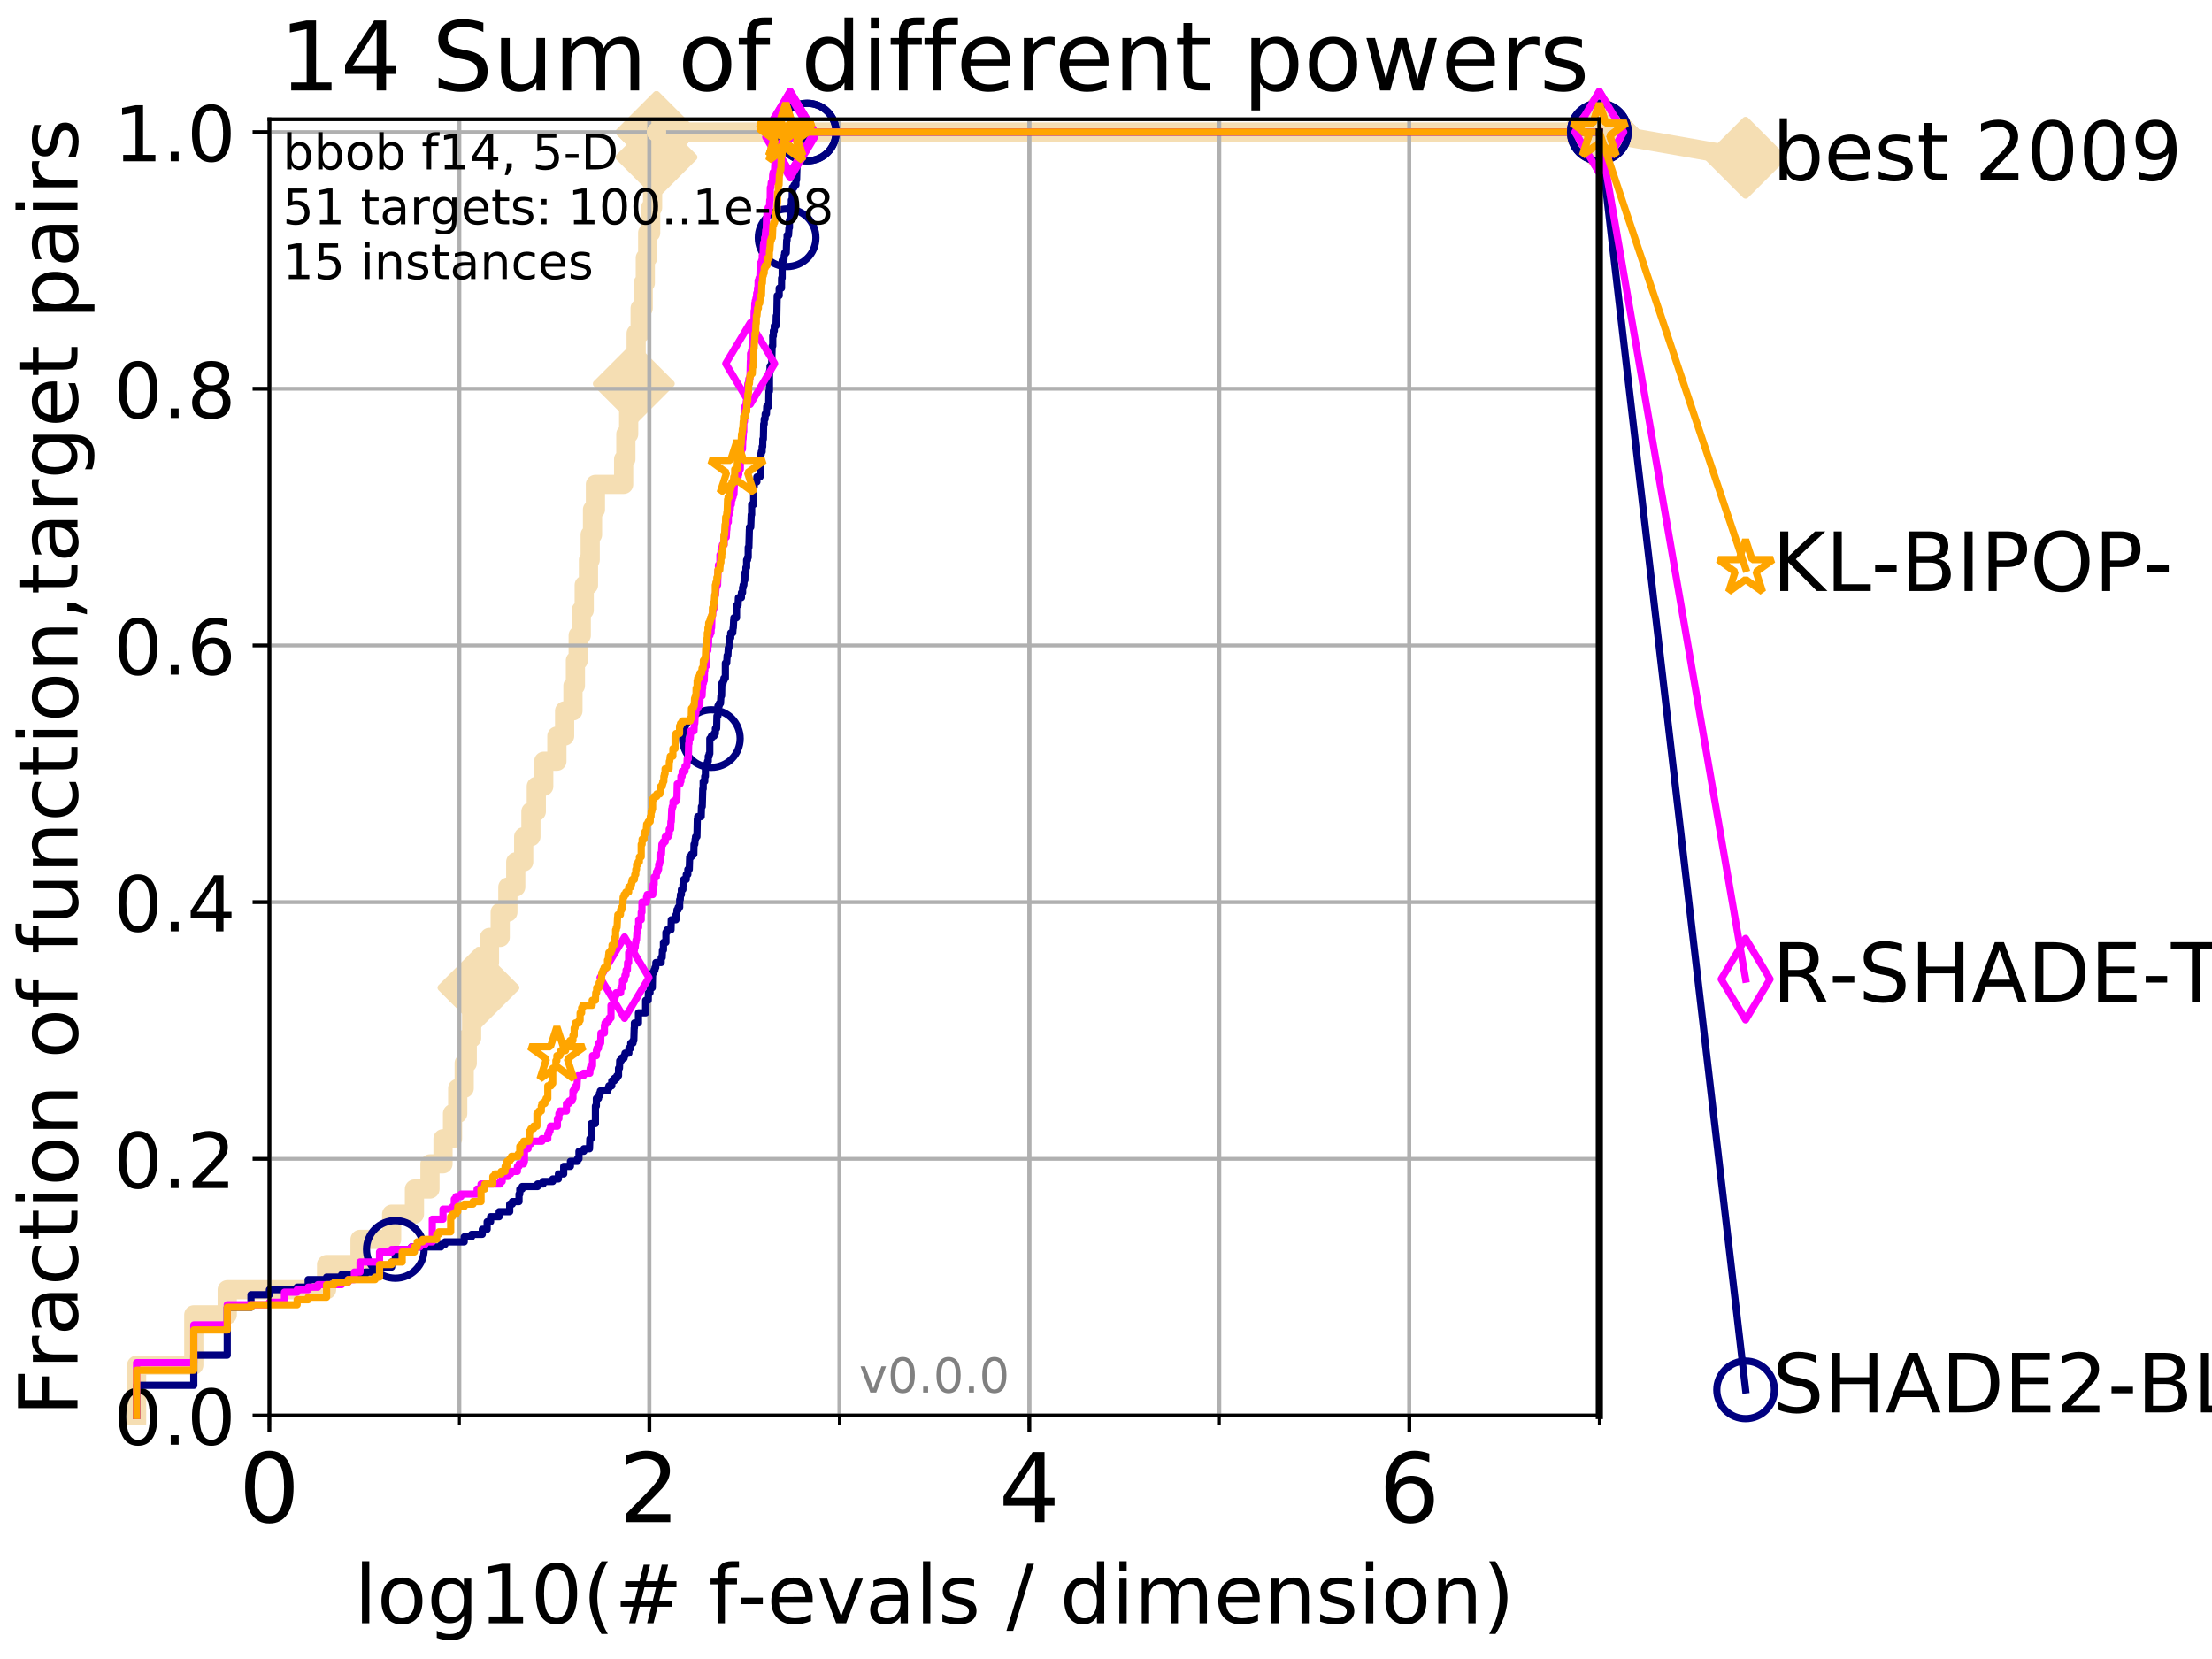 <?xml version="1.0" encoding="utf-8" standalone="no"?>
<!DOCTYPE svg PUBLIC "-//W3C//DTD SVG 1.1//EN"
  "http://www.w3.org/Graphics/SVG/1.1/DTD/svg11.dtd">
<!-- Created with matplotlib (http://matplotlib.org/) -->
<svg height="345.6pt" version="1.1" viewBox="0 0 460.8 345.6" width="460.8pt" xmlns="http://www.w3.org/2000/svg" xmlns:xlink="http://www.w3.org/1999/xlink">
 <defs>
  <style type="text/css">
*{stroke-linecap:butt;stroke-linejoin:round;}
  </style>
 </defs>
 <g id="figure_1">
  <g id="patch_1">
   <path d="M 0 345.6 
L 460.8 345.6 
L 460.8 0 
L 0 0 
z
" style="fill:#ffffff;"/>
  </g>
  <g id="axes_1">
   <g id="patch_2">
    <path d="M 56.12 294.88 
L 333.168 294.88 
L 333.168 24.84 
L 56.12 24.84 
z
" style="fill:#ffffff;"/>
   </g>
   <g id="line2d_1">
    <path d="M 28.456 294.88 
L 28.456 284.395 
L 40.37 284.395 
L 40.37 273.91 
L 47.34 273.91 
L 47.34 268.668 
L 68.034 268.668 
L 68.034 263.425 
L 75.004 263.425 
L 75.004 258.183 
L 81.587 258.183 
L 81.587 252.94 
L 86.335 252.94 
L 86.335 247.698 
L 89.568 247.698 
L 89.568 242.455 
L 92.287 242.455 
L 92.287 237.213 
L 94.265 237.213 
L 94.265 231.97 
L 95.351 231.97 
L 95.351 226.728 
L 96.7 226.728 
L 96.7 221.485 
L 97.337 221.485 
L 97.337 216.243 
L 98.249 216.243 
L 98.249 211 
L 99.671 211 
L 99.671 205.758 
L 101.234 205.758 
L 101.234 200.515 
L 101.966 200.515 
L 101.966 195.273 
L 104.201 195.273 
L 104.201 190.03 
L 105.802 190.03 
L 105.802 184.788 
L 107.44 184.788 
L 107.44 179.546 
L 109.094 179.546 
L 109.094 174.303 
L 110.603 174.303 
L 110.603 169.061 
L 111.721 169.061 
L 111.721 163.818 
L 113.273 163.818 
L 113.273 158.576 
L 116.011 158.576 
L 116.011 153.333 
L 117.62 153.333 
L 117.62 148.091 
L 119.354 148.091 
L 119.354 142.848 
L 119.867 142.848 
L 119.867 137.606 
L 120.447 137.606 
L 120.447 132.363 
L 121.087 132.363 
L 121.087 127.121 
L 121.703 127.121 
L 121.703 121.878 
L 122.589 121.878 
L 122.589 116.636 
L 122.945 116.636 
L 122.945 111.393 
L 123.431 111.393 
L 123.431 106.151 
L 124.036 106.151 
L 124.036 100.908 
L 129.914 100.908 
L 129.914 95.666 
L 130.377 95.666 
L 130.377 90.423 
L 130.962 90.423 
L 130.962 85.181 
L 131.527 85.181 
L 131.527 79.938 
L 132.032 79.938 
L 132.032 74.696 
L 132.523 74.696 
L 132.523 69.453 
L 133.351 69.453 
L 133.351 64.211 
L 133.992 64.211 
L 133.992 58.969 
L 134.431 58.969 
L 134.431 53.726 
L 134.929 53.726 
L 134.929 48.484 
L 135.549 48.484 
L 135.549 43.241 
L 135.951 43.241 
L 135.951 37.999 
L 136.472 37.999 
L 136.472 32.756 
L 136.758 32.756 
L 136.758 27.514 
L 333.168 27.514 
" style="fill:none;stroke:#f5deb3;stroke-linecap:square;stroke-width:4;"/>
   </g>
   <g id="line2d_2">
    <defs>
     <path d="M -0 7.778 
L 7.778 0 
L 0 -7.778 
L -7.778 -0 
z
" id="m63d2a9b284" style="stroke:#f5deb3;stroke-linejoin:miter;stroke-width:1.5;"/>
    </defs>
    <g>
     <use style="fill:#f5deb3;stroke:#f5deb3;stroke-linejoin:miter;stroke-width:1.5;" x="99.671" xlink:href="#m63d2a9b284" y="205.758"/>
     <use style="fill:#f5deb3;stroke:#f5deb3;stroke-linejoin:miter;stroke-width:1.5;" x="132.032" xlink:href="#m63d2a9b284" y="79.938"/>
     <use style="fill:#f5deb3;stroke:#f5deb3;stroke-linejoin:miter;stroke-width:1.5;" x="136.758" xlink:href="#m63d2a9b284" y="32.756"/>
     <use style="fill:#f5deb3;stroke:#f5deb3;stroke-linejoin:miter;stroke-width:1.5;" x="136.758" xlink:href="#m63d2a9b284" y="27.514"/>
     <use style="fill:#f5deb3;stroke:#f5deb3;stroke-linejoin:miter;stroke-width:1.5;" x="136.758" xlink:href="#m63d2a9b284" y="27.514"/>
     <use style="fill:#f5deb3;stroke:#f5deb3;stroke-linejoin:miter;stroke-width:1.5;" x="333.168" xlink:href="#m63d2a9b284" y="27.514"/>
    </g>
   </g>
   <g id="line2d_3">
    <path style="fill:none;stroke:#f5deb3;stroke-linecap:square;stroke-width:4;"/>
    <g/>
   </g>
   <g id="line2d_4">
    <path d="M 333.168 27.514 
L 363.643 32.861 
" style="fill:none;stroke:#f5deb3;stroke-linecap:square;stroke-width:4;"/>
    <g>
     <use style="fill:#f5deb3;stroke:#f5deb3;stroke-linejoin:miter;stroke-width:1.5;" x="333.168" xlink:href="#m63d2a9b284" y="27.514"/>
     <use style="fill:#f5deb3;stroke:#f5deb3;stroke-linejoin:miter;stroke-width:1.5;" x="363.643" xlink:href="#m63d2a9b284" y="32.861"/>
    </g>
   </g>
   <g id="matplotlib.axis_1">
    <g id="xtick_1">
     <g id="line2d_5">
      <path clip-path="url(#pe3a747b2e8)" d="M 56.12 294.88 
L 56.12 24.84 
" style="fill:none;stroke:#b0b0b0;stroke-linecap:square;stroke-width:0.8;"/>
     </g>
     <g id="line2d_6">
      <defs>
       <path d="M 0 0 
L 0 3.5 
" id="m225e8b31b7" style="stroke:#000000;stroke-width:0.8;"/>
      </defs>
      <g>
       <use style="stroke:#000000;stroke-width:0.8;" x="56.12" xlink:href="#m225e8b31b7" y="294.88"/>
      </g>
     </g>
     <g id="text_1">
      <!-- 0 -->
      <defs>
       <path d="M 31.781 66.406 
Q 24.172 66.406 20.328 58.906 
Q 16.5 51.422 16.5 36.375 
Q 16.5 21.391 20.328 13.891 
Q 24.172 6.391 31.781 6.391 
Q 39.453 6.391 43.281 13.891 
Q 47.125 21.391 47.125 36.375 
Q 47.125 51.422 43.281 58.906 
Q 39.453 66.406 31.781 66.406 
z
M 31.781 74.219 
Q 44.047 74.219 50.516 64.516 
Q 56.984 54.828 56.984 36.375 
Q 56.984 17.969 50.516 8.266 
Q 44.047 -1.422 31.781 -1.422 
Q 19.531 -1.422 13.062 8.266 
Q 6.594 17.969 6.594 36.375 
Q 6.594 54.828 13.062 64.516 
Q 19.531 74.219 31.781 74.219 
z
" id="DejaVuSans-30"/>
      </defs>
      <g transform="translate(49.758 317.077)scale(0.2 -0.2)">
       <use xlink:href="#DejaVuSans-30"/>
      </g>
     </g>
    </g>
    <g id="xtick_2">
     <g id="line2d_7">
      <path clip-path="url(#pe3a747b2e8)" d="M 135.277 294.88 
L 135.277 24.84 
" style="fill:none;stroke:#b0b0b0;stroke-linecap:square;stroke-width:0.8;"/>
     </g>
     <g id="line2d_8">
      <g>
       <use style="stroke:#000000;stroke-width:0.8;" x="135.277" xlink:href="#m225e8b31b7" y="294.88"/>
      </g>
     </g>
     <g id="text_2">
      <!-- 2 -->
      <defs>
       <path d="M 19.188 8.297 
L 53.609 8.297 
L 53.609 0 
L 7.328 0 
L 7.328 8.297 
Q 12.938 14.109 22.625 23.891 
Q 32.328 33.688 34.812 36.531 
Q 39.547 41.844 41.422 45.531 
Q 43.312 49.219 43.312 52.781 
Q 43.312 58.594 39.234 62.25 
Q 35.156 65.922 28.609 65.922 
Q 23.969 65.922 18.812 64.312 
Q 13.672 62.703 7.812 59.422 
L 7.812 69.391 
Q 13.766 71.781 18.938 73 
Q 24.125 74.219 28.422 74.219 
Q 39.75 74.219 46.484 68.547 
Q 53.219 62.891 53.219 53.422 
Q 53.219 48.922 51.531 44.891 
Q 49.859 40.875 45.406 35.406 
Q 44.188 33.984 37.641 27.219 
Q 31.109 20.453 19.188 8.297 
z
" id="DejaVuSans-32"/>
      </defs>
      <g transform="translate(128.914 317.077)scale(0.2 -0.2)">
       <use xlink:href="#DejaVuSans-32"/>
      </g>
     </g>
    </g>
    <g id="xtick_3">
     <g id="line2d_9">
      <path clip-path="url(#pe3a747b2e8)" d="M 214.433 294.88 
L 214.433 24.84 
" style="fill:none;stroke:#b0b0b0;stroke-linecap:square;stroke-width:0.8;"/>
     </g>
     <g id="line2d_10">
      <g>
       <use style="stroke:#000000;stroke-width:0.8;" x="214.433" xlink:href="#m225e8b31b7" y="294.88"/>
      </g>
     </g>
     <g id="text_3">
      <!-- 4 -->
      <defs>
       <path d="M 37.797 64.312 
L 12.891 25.391 
L 37.797 25.391 
z
M 35.203 72.906 
L 47.609 72.906 
L 47.609 25.391 
L 58.016 25.391 
L 58.016 17.188 
L 47.609 17.188 
L 47.609 0 
L 37.797 0 
L 37.797 17.188 
L 4.891 17.188 
L 4.891 26.703 
z
" id="DejaVuSans-34"/>
      </defs>
      <g transform="translate(208.071 317.077)scale(0.2 -0.2)">
       <use xlink:href="#DejaVuSans-34"/>
      </g>
     </g>
    </g>
    <g id="xtick_4">
     <g id="line2d_11">
      <path clip-path="url(#pe3a747b2e8)" d="M 293.59 294.88 
L 293.59 24.84 
" style="fill:none;stroke:#b0b0b0;stroke-linecap:square;stroke-width:0.8;"/>
     </g>
     <g id="line2d_12">
      <g>
       <use style="stroke:#000000;stroke-width:0.8;" x="293.59" xlink:href="#m225e8b31b7" y="294.88"/>
      </g>
     </g>
     <g id="text_4">
      <!-- 6 -->
      <defs>
       <path d="M 33.016 40.375 
Q 26.375 40.375 22.484 35.828 
Q 18.609 31.297 18.609 23.391 
Q 18.609 15.531 22.484 10.953 
Q 26.375 6.391 33.016 6.391 
Q 39.656 6.391 43.531 10.953 
Q 47.406 15.531 47.406 23.391 
Q 47.406 31.297 43.531 35.828 
Q 39.656 40.375 33.016 40.375 
z
M 52.594 71.297 
L 52.594 62.312 
Q 48.875 64.062 45.094 64.984 
Q 41.312 65.922 37.594 65.922 
Q 27.828 65.922 22.672 59.328 
Q 17.531 52.734 16.797 39.406 
Q 19.672 43.656 24.016 45.922 
Q 28.375 48.188 33.594 48.188 
Q 44.578 48.188 50.953 41.516 
Q 57.328 34.859 57.328 23.391 
Q 57.328 12.156 50.688 5.359 
Q 44.047 -1.422 33.016 -1.422 
Q 20.359 -1.422 13.672 8.266 
Q 6.984 17.969 6.984 36.375 
Q 6.984 53.656 15.188 63.938 
Q 23.391 74.219 37.203 74.219 
Q 40.922 74.219 44.703 73.484 
Q 48.484 72.75 52.594 71.297 
z
" id="DejaVuSans-36"/>
      </defs>
      <g transform="translate(287.227 317.077)scale(0.2 -0.2)">
       <use xlink:href="#DejaVuSans-36"/>
      </g>
     </g>
    </g>
    <g id="xtick_5">
     <g id="line2d_13">
      <path clip-path="url(#pe3a747b2e8)" d="M 56.12 294.88 
L 56.12 24.84 
" style="fill:none;stroke:#b0b0b0;stroke-linecap:square;stroke-width:0.8;"/>
     </g>
     <g id="line2d_14">
      <defs>
       <path d="M 0 0 
L 0 2 
" id="m958867d145" style="stroke:#000000;stroke-width:0.6;"/>
      </defs>
      <g>
       <use style="stroke:#000000;stroke-width:0.6;" x="56.12" xlink:href="#m958867d145" y="294.88"/>
      </g>
     </g>
    </g>
    <g id="xtick_6">
     <g id="line2d_15">
      <path clip-path="url(#pe3a747b2e8)" d="M 95.698 294.88 
L 95.698 24.84 
" style="fill:none;stroke:#b0b0b0;stroke-linecap:square;stroke-width:0.8;"/>
     </g>
     <g id="line2d_16">
      <g>
       <use style="stroke:#000000;stroke-width:0.6;" x="95.698" xlink:href="#m958867d145" y="294.88"/>
      </g>
     </g>
    </g>
    <g id="xtick_7">
     <g id="line2d_17">
      <path clip-path="url(#pe3a747b2e8)" d="M 135.277 294.88 
L 135.277 24.84 
" style="fill:none;stroke:#b0b0b0;stroke-linecap:square;stroke-width:0.8;"/>
     </g>
     <g id="line2d_18">
      <g>
       <use style="stroke:#000000;stroke-width:0.6;" x="135.277" xlink:href="#m958867d145" y="294.88"/>
      </g>
     </g>
    </g>
    <g id="xtick_8">
     <g id="line2d_19">
      <path clip-path="url(#pe3a747b2e8)" d="M 174.855 294.88 
L 174.855 24.84 
" style="fill:none;stroke:#b0b0b0;stroke-linecap:square;stroke-width:0.8;"/>
     </g>
     <g id="line2d_20">
      <g>
       <use style="stroke:#000000;stroke-width:0.6;" x="174.855" xlink:href="#m958867d145" y="294.88"/>
      </g>
     </g>
    </g>
    <g id="xtick_9">
     <g id="line2d_21">
      <path clip-path="url(#pe3a747b2e8)" d="M 214.433 294.88 
L 214.433 24.84 
" style="fill:none;stroke:#b0b0b0;stroke-linecap:square;stroke-width:0.8;"/>
     </g>
     <g id="line2d_22">
      <g>
       <use style="stroke:#000000;stroke-width:0.6;" x="214.433" xlink:href="#m958867d145" y="294.88"/>
      </g>
     </g>
    </g>
    <g id="xtick_10">
     <g id="line2d_23">
      <path clip-path="url(#pe3a747b2e8)" d="M 254.011 294.88 
L 254.011 24.84 
" style="fill:none;stroke:#b0b0b0;stroke-linecap:square;stroke-width:0.8;"/>
     </g>
     <g id="line2d_24">
      <g>
       <use style="stroke:#000000;stroke-width:0.6;" x="254.011" xlink:href="#m958867d145" y="294.88"/>
      </g>
     </g>
    </g>
    <g id="xtick_11">
     <g id="line2d_25">
      <path clip-path="url(#pe3a747b2e8)" d="M 293.59 294.88 
L 293.59 24.84 
" style="fill:none;stroke:#b0b0b0;stroke-linecap:square;stroke-width:0.8;"/>
     </g>
     <g id="line2d_26">
      <g>
       <use style="stroke:#000000;stroke-width:0.6;" x="293.59" xlink:href="#m958867d145" y="294.88"/>
      </g>
     </g>
    </g>
    <g id="xtick_12">
     <g id="line2d_27">
      <path clip-path="url(#pe3a747b2e8)" d="M 333.168 294.88 
L 333.168 24.84 
" style="fill:none;stroke:#b0b0b0;stroke-linecap:square;stroke-width:0.8;"/>
     </g>
     <g id="line2d_28">
      <g>
       <use style="stroke:#000000;stroke-width:0.6;" x="333.168" xlink:href="#m958867d145" y="294.88"/>
      </g>
     </g>
    </g>
    <g id="text_5">
     <!-- log10(# f-evals / dimension) -->
     <defs>
      <path d="M 9.422 75.984 
L 18.406 75.984 
L 18.406 0 
L 9.422 0 
z
" id="DejaVuSans-6c"/>
      <path d="M 30.609 48.391 
Q 23.391 48.391 19.188 42.75 
Q 14.984 37.109 14.984 27.297 
Q 14.984 17.484 19.156 11.844 
Q 23.344 6.203 30.609 6.203 
Q 37.797 6.203 41.984 11.859 
Q 46.188 17.531 46.188 27.297 
Q 46.188 37.016 41.984 42.703 
Q 37.797 48.391 30.609 48.391 
z
M 30.609 56 
Q 42.328 56 49.016 48.375 
Q 55.719 40.766 55.719 27.297 
Q 55.719 13.875 49.016 6.219 
Q 42.328 -1.422 30.609 -1.422 
Q 18.844 -1.422 12.172 6.219 
Q 5.516 13.875 5.516 27.297 
Q 5.516 40.766 12.172 48.375 
Q 18.844 56 30.609 56 
z
" id="DejaVuSans-6f"/>
      <path d="M 45.406 27.984 
Q 45.406 37.75 41.375 43.109 
Q 37.359 48.484 30.078 48.484 
Q 22.859 48.484 18.828 43.109 
Q 14.797 37.75 14.797 27.984 
Q 14.797 18.266 18.828 12.891 
Q 22.859 7.516 30.078 7.516 
Q 37.359 7.516 41.375 12.891 
Q 45.406 18.266 45.406 27.984 
z
M 54.391 6.781 
Q 54.391 -7.172 48.188 -13.984 
Q 42 -20.797 29.203 -20.797 
Q 24.469 -20.797 20.266 -20.094 
Q 16.062 -19.391 12.109 -17.922 
L 12.109 -9.188 
Q 16.062 -11.328 19.922 -12.344 
Q 23.781 -13.375 27.781 -13.375 
Q 36.625 -13.375 41.016 -8.766 
Q 45.406 -4.156 45.406 5.172 
L 45.406 9.625 
Q 42.625 4.781 38.281 2.391 
Q 33.938 0 27.875 0 
Q 17.828 0 11.672 7.656 
Q 5.516 15.328 5.516 27.984 
Q 5.516 40.672 11.672 48.328 
Q 17.828 56 27.875 56 
Q 33.938 56 38.281 53.609 
Q 42.625 51.219 45.406 46.391 
L 45.406 54.688 
L 54.391 54.688 
z
" id="DejaVuSans-67"/>
      <path d="M 12.406 8.297 
L 28.516 8.297 
L 28.516 63.922 
L 10.984 60.406 
L 10.984 69.391 
L 28.422 72.906 
L 38.281 72.906 
L 38.281 8.297 
L 54.391 8.297 
L 54.391 0 
L 12.406 0 
z
" id="DejaVuSans-31"/>
      <path d="M 31 75.875 
Q 24.469 64.656 21.281 53.656 
Q 18.109 42.672 18.109 31.391 
Q 18.109 20.125 21.312 9.062 
Q 24.516 -2 31 -13.188 
L 23.188 -13.188 
Q 15.875 -1.703 12.234 9.375 
Q 8.594 20.453 8.594 31.391 
Q 8.594 42.281 12.203 53.312 
Q 15.828 64.359 23.188 75.875 
z
" id="DejaVuSans-28"/>
      <path d="M 51.125 44 
L 36.922 44 
L 32.812 27.688 
L 47.125 27.688 
z
M 43.797 71.781 
L 38.719 51.516 
L 52.984 51.516 
L 58.109 71.781 
L 65.922 71.781 
L 60.891 51.516 
L 76.125 51.516 
L 76.125 44 
L 58.984 44 
L 54.984 27.688 
L 70.516 27.688 
L 70.516 20.219 
L 53.078 20.219 
L 48 0 
L 40.188 0 
L 45.219 20.219 
L 30.906 20.219 
L 25.875 0 
L 18.016 0 
L 23.094 20.219 
L 7.719 20.219 
L 7.719 27.688 
L 24.906 27.688 
L 29 44 
L 13.281 44 
L 13.281 51.516 
L 30.906 51.516 
L 35.891 71.781 
z
" id="DejaVuSans-23"/>
      <path id="DejaVuSans-20"/>
      <path d="M 37.109 75.984 
L 37.109 68.5 
L 28.516 68.5 
Q 23.688 68.5 21.797 66.547 
Q 19.922 64.594 19.922 59.516 
L 19.922 54.688 
L 34.719 54.688 
L 34.719 47.703 
L 19.922 47.703 
L 19.922 0 
L 10.891 0 
L 10.891 47.703 
L 2.297 47.703 
L 2.297 54.688 
L 10.891 54.688 
L 10.891 58.5 
Q 10.891 67.625 15.141 71.797 
Q 19.391 75.984 28.609 75.984 
z
" id="DejaVuSans-66"/>
      <path d="M 4.891 31.391 
L 31.203 31.391 
L 31.203 23.391 
L 4.891 23.391 
z
" id="DejaVuSans-2d"/>
      <path d="M 56.203 29.594 
L 56.203 25.203 
L 14.891 25.203 
Q 15.484 15.922 20.484 11.062 
Q 25.484 6.203 34.422 6.203 
Q 39.594 6.203 44.453 7.469 
Q 49.312 8.734 54.109 11.281 
L 54.109 2.781 
Q 49.266 0.734 44.188 -0.344 
Q 39.109 -1.422 33.891 -1.422 
Q 20.797 -1.422 13.156 6.188 
Q 5.516 13.812 5.516 26.812 
Q 5.516 40.234 12.766 48.109 
Q 20.016 56 32.328 56 
Q 43.359 56 49.781 48.891 
Q 56.203 41.797 56.203 29.594 
z
M 47.219 32.234 
Q 47.125 39.594 43.094 43.984 
Q 39.062 48.391 32.422 48.391 
Q 24.906 48.391 20.391 44.141 
Q 15.875 39.891 15.188 32.172 
z
" id="DejaVuSans-65"/>
      <path d="M 2.984 54.688 
L 12.5 54.688 
L 29.594 8.797 
L 46.688 54.688 
L 56.203 54.688 
L 35.688 0 
L 23.484 0 
z
" id="DejaVuSans-76"/>
      <path d="M 34.281 27.484 
Q 23.391 27.484 19.188 25 
Q 14.984 22.516 14.984 16.5 
Q 14.984 11.719 18.141 8.906 
Q 21.297 6.109 26.703 6.109 
Q 34.188 6.109 38.703 11.406 
Q 43.219 16.703 43.219 25.484 
L 43.219 27.484 
z
M 52.203 31.203 
L 52.203 0 
L 43.219 0 
L 43.219 8.297 
Q 40.141 3.328 35.547 0.953 
Q 30.953 -1.422 24.312 -1.422 
Q 15.922 -1.422 10.953 3.297 
Q 6 8.016 6 15.922 
Q 6 25.141 12.172 29.828 
Q 18.359 34.516 30.609 34.516 
L 43.219 34.516 
L 43.219 35.406 
Q 43.219 41.609 39.141 45 
Q 35.062 48.391 27.688 48.391 
Q 23 48.391 18.547 47.266 
Q 14.109 46.141 10.016 43.891 
L 10.016 52.203 
Q 14.938 54.109 19.578 55.047 
Q 24.219 56 28.609 56 
Q 40.484 56 46.344 49.844 
Q 52.203 43.703 52.203 31.203 
z
" id="DejaVuSans-61"/>
      <path d="M 44.281 53.078 
L 44.281 44.578 
Q 40.484 46.531 36.375 47.5 
Q 32.281 48.484 27.875 48.484 
Q 21.188 48.484 17.844 46.438 
Q 14.5 44.391 14.5 40.281 
Q 14.5 37.156 16.891 35.375 
Q 19.281 33.594 26.516 31.984 
L 29.594 31.297 
Q 39.156 29.25 43.188 25.516 
Q 47.219 21.781 47.219 15.094 
Q 47.219 7.469 41.188 3.016 
Q 35.156 -1.422 24.609 -1.422 
Q 20.219 -1.422 15.453 -0.562 
Q 10.688 0.297 5.422 2 
L 5.422 11.281 
Q 10.406 8.688 15.234 7.391 
Q 20.062 6.109 24.812 6.109 
Q 31.156 6.109 34.562 8.281 
Q 37.984 10.453 37.984 14.406 
Q 37.984 18.062 35.516 20.016 
Q 33.062 21.969 24.703 23.781 
L 21.578 24.516 
Q 13.234 26.266 9.516 29.906 
Q 5.812 33.547 5.812 39.891 
Q 5.812 47.609 11.281 51.797 
Q 16.75 56 26.812 56 
Q 31.781 56 36.172 55.266 
Q 40.578 54.547 44.281 53.078 
z
" id="DejaVuSans-73"/>
      <path d="M 25.391 72.906 
L 33.688 72.906 
L 8.297 -9.281 
L 0 -9.281 
z
" id="DejaVuSans-2f"/>
      <path d="M 45.406 46.391 
L 45.406 75.984 
L 54.391 75.984 
L 54.391 0 
L 45.406 0 
L 45.406 8.203 
Q 42.578 3.328 38.25 0.953 
Q 33.938 -1.422 27.875 -1.422 
Q 17.969 -1.422 11.734 6.484 
Q 5.516 14.406 5.516 27.297 
Q 5.516 40.188 11.734 48.094 
Q 17.969 56 27.875 56 
Q 33.938 56 38.25 53.625 
Q 42.578 51.266 45.406 46.391 
z
M 14.797 27.297 
Q 14.797 17.391 18.875 11.75 
Q 22.953 6.109 30.078 6.109 
Q 37.203 6.109 41.297 11.75 
Q 45.406 17.391 45.406 27.297 
Q 45.406 37.203 41.297 42.844 
Q 37.203 48.484 30.078 48.484 
Q 22.953 48.484 18.875 42.844 
Q 14.797 37.203 14.797 27.297 
z
" id="DejaVuSans-64"/>
      <path d="M 9.422 54.688 
L 18.406 54.688 
L 18.406 0 
L 9.422 0 
z
M 9.422 75.984 
L 18.406 75.984 
L 18.406 64.594 
L 9.422 64.594 
z
" id="DejaVuSans-69"/>
      <path d="M 52 44.188 
Q 55.375 50.25 60.062 53.125 
Q 64.75 56 71.094 56 
Q 79.641 56 84.281 50.016 
Q 88.922 44.047 88.922 33.016 
L 88.922 0 
L 79.891 0 
L 79.891 32.719 
Q 79.891 40.578 77.094 44.375 
Q 74.312 48.188 68.609 48.188 
Q 61.625 48.188 57.562 43.547 
Q 53.516 38.922 53.516 30.906 
L 53.516 0 
L 44.484 0 
L 44.484 32.719 
Q 44.484 40.625 41.703 44.406 
Q 38.922 48.188 33.109 48.188 
Q 26.219 48.188 22.156 43.531 
Q 18.109 38.875 18.109 30.906 
L 18.109 0 
L 9.078 0 
L 9.078 54.688 
L 18.109 54.688 
L 18.109 46.188 
Q 21.188 51.219 25.484 53.609 
Q 29.781 56 35.688 56 
Q 41.656 56 45.828 52.969 
Q 50 49.953 52 44.188 
z
" id="DejaVuSans-6d"/>
      <path d="M 54.891 33.016 
L 54.891 0 
L 45.906 0 
L 45.906 32.719 
Q 45.906 40.484 42.875 44.328 
Q 39.844 48.188 33.797 48.188 
Q 26.516 48.188 22.312 43.547 
Q 18.109 38.922 18.109 30.906 
L 18.109 0 
L 9.078 0 
L 9.078 54.688 
L 18.109 54.688 
L 18.109 46.188 
Q 21.344 51.125 25.703 53.562 
Q 30.078 56 35.797 56 
Q 45.219 56 50.047 50.172 
Q 54.891 44.344 54.891 33.016 
z
" id="DejaVuSans-6e"/>
      <path d="M 8.016 75.875 
L 15.828 75.875 
Q 23.141 64.359 26.781 53.312 
Q 30.422 42.281 30.422 31.391 
Q 30.422 20.453 26.781 9.375 
Q 23.141 -1.703 15.828 -13.188 
L 8.016 -13.188 
Q 14.5 -2 17.703 9.062 
Q 20.906 20.125 20.906 31.391 
Q 20.906 42.672 17.703 53.656 
Q 14.5 64.656 8.016 75.875 
z
" id="DejaVuSans-29"/>
     </defs>
     <g transform="translate(73.803 338.154)scale(0.17 -0.17)">
      <use xlink:href="#DejaVuSans-6c"/>
      <use x="27.783" xlink:href="#DejaVuSans-6f"/>
      <use x="88.965" xlink:href="#DejaVuSans-67"/>
      <use x="152.441" xlink:href="#DejaVuSans-31"/>
      <use x="216.064" xlink:href="#DejaVuSans-30"/>
      <use x="279.688" xlink:href="#DejaVuSans-28"/>
      <use x="318.701" xlink:href="#DejaVuSans-23"/>
      <use x="402.49" xlink:href="#DejaVuSans-20"/>
      <use x="434.277" xlink:href="#DejaVuSans-66"/>
      <use x="469.404" xlink:href="#DejaVuSans-2d"/>
      <use x="505.488" xlink:href="#DejaVuSans-65"/>
      <use x="567.012" xlink:href="#DejaVuSans-76"/>
      <use x="626.191" xlink:href="#DejaVuSans-61"/>
      <use x="687.471" xlink:href="#DejaVuSans-6c"/>
      <use x="715.254" xlink:href="#DejaVuSans-73"/>
      <use x="767.354" xlink:href="#DejaVuSans-20"/>
      <use x="799.141" xlink:href="#DejaVuSans-2f"/>
      <use x="832.832" xlink:href="#DejaVuSans-20"/>
      <use x="864.619" xlink:href="#DejaVuSans-64"/>
      <use x="928.096" xlink:href="#DejaVuSans-69"/>
      <use x="955.879" xlink:href="#DejaVuSans-6d"/>
      <use x="1053.291" xlink:href="#DejaVuSans-65"/>
      <use x="1114.814" xlink:href="#DejaVuSans-6e"/>
      <use x="1178.193" xlink:href="#DejaVuSans-73"/>
      <use x="1230.293" xlink:href="#DejaVuSans-69"/>
      <use x="1258.076" xlink:href="#DejaVuSans-6f"/>
      <use x="1319.258" xlink:href="#DejaVuSans-6e"/>
      <use x="1382.637" xlink:href="#DejaVuSans-29"/>
     </g>
    </g>
   </g>
   <g id="matplotlib.axis_2">
    <g id="ytick_1">
     <g id="line2d_29">
      <path clip-path="url(#pe3a747b2e8)" d="M 56.12 294.88 
L 333.168 294.88 
" style="fill:none;stroke:#b0b0b0;stroke-linecap:square;stroke-width:0.8;"/>
     </g>
     <g id="line2d_30">
      <defs>
       <path d="M 0 0 
L -3.5 0 
" id="mfe3a55c11a" style="stroke:#000000;stroke-width:0.8;"/>
      </defs>
      <g>
       <use style="stroke:#000000;stroke-width:0.8;" x="56.12" xlink:href="#mfe3a55c11a" y="294.88"/>
      </g>
     </g>
     <g id="text_6">
      <!-- 0.0 -->
      <defs>
       <path d="M 10.688 12.406 
L 21 12.406 
L 21 0 
L 10.688 0 
z
" id="DejaVuSans-2e"/>
      </defs>
      <g transform="translate(23.675 300.959)scale(0.16 -0.16)">
       <use xlink:href="#DejaVuSans-30"/>
       <use x="63.623" xlink:href="#DejaVuSans-2e"/>
       <use x="95.41" xlink:href="#DejaVuSans-30"/>
      </g>
     </g>
    </g>
    <g id="ytick_2">
     <g id="line2d_31">
      <path clip-path="url(#pe3a747b2e8)" d="M 56.12 241.407 
L 333.168 241.407 
" style="fill:none;stroke:#b0b0b0;stroke-linecap:square;stroke-width:0.8;"/>
     </g>
     <g id="line2d_32">
      <g>
       <use style="stroke:#000000;stroke-width:0.8;" x="56.12" xlink:href="#mfe3a55c11a" y="241.407"/>
      </g>
     </g>
     <g id="text_7">
      <!-- 0.2 -->
      <g transform="translate(23.675 247.485)scale(0.16 -0.16)">
       <use xlink:href="#DejaVuSans-30"/>
       <use x="63.623" xlink:href="#DejaVuSans-2e"/>
       <use x="95.41" xlink:href="#DejaVuSans-32"/>
      </g>
     </g>
    </g>
    <g id="ytick_3">
     <g id="line2d_33">
      <path clip-path="url(#pe3a747b2e8)" d="M 56.12 187.933 
L 333.168 187.933 
" style="fill:none;stroke:#b0b0b0;stroke-linecap:square;stroke-width:0.8;"/>
     </g>
     <g id="line2d_34">
      <g>
       <use style="stroke:#000000;stroke-width:0.8;" x="56.12" xlink:href="#mfe3a55c11a" y="187.933"/>
      </g>
     </g>
     <g id="text_8">
      <!-- 0.4 -->
      <g transform="translate(23.675 194.012)scale(0.16 -0.16)">
       <use xlink:href="#DejaVuSans-30"/>
       <use x="63.623" xlink:href="#DejaVuSans-2e"/>
       <use x="95.41" xlink:href="#DejaVuSans-34"/>
      </g>
     </g>
    </g>
    <g id="ytick_4">
     <g id="line2d_35">
      <path clip-path="url(#pe3a747b2e8)" d="M 56.12 134.46 
L 333.168 134.46 
" style="fill:none;stroke:#b0b0b0;stroke-linecap:square;stroke-width:0.8;"/>
     </g>
     <g id="line2d_36">
      <g>
       <use style="stroke:#000000;stroke-width:0.8;" x="56.12" xlink:href="#mfe3a55c11a" y="134.46"/>
      </g>
     </g>
     <g id="text_9">
      <!-- 0.6 -->
      <g transform="translate(23.675 140.539)scale(0.16 -0.16)">
       <use xlink:href="#DejaVuSans-30"/>
       <use x="63.623" xlink:href="#DejaVuSans-2e"/>
       <use x="95.41" xlink:href="#DejaVuSans-36"/>
      </g>
     </g>
    </g>
    <g id="ytick_5">
     <g id="line2d_37">
      <path clip-path="url(#pe3a747b2e8)" d="M 56.12 80.987 
L 333.168 80.987 
" style="fill:none;stroke:#b0b0b0;stroke-linecap:square;stroke-width:0.8;"/>
     </g>
     <g id="line2d_38">
      <g>
       <use style="stroke:#000000;stroke-width:0.8;" x="56.12" xlink:href="#mfe3a55c11a" y="80.987"/>
      </g>
     </g>
     <g id="text_10">
      <!-- 0.8 -->
      <defs>
       <path d="M 31.781 34.625 
Q 24.75 34.625 20.719 30.859 
Q 16.703 27.094 16.703 20.516 
Q 16.703 13.922 20.719 10.156 
Q 24.75 6.391 31.781 6.391 
Q 38.812 6.391 42.859 10.172 
Q 46.922 13.969 46.922 20.516 
Q 46.922 27.094 42.891 30.859 
Q 38.875 34.625 31.781 34.625 
z
M 21.922 38.812 
Q 15.578 40.375 12.031 44.719 
Q 8.5 49.078 8.5 55.328 
Q 8.5 64.062 14.719 69.141 
Q 20.953 74.219 31.781 74.219 
Q 42.672 74.219 48.875 69.141 
Q 55.078 64.062 55.078 55.328 
Q 55.078 49.078 51.531 44.719 
Q 48 40.375 41.703 38.812 
Q 48.828 37.156 52.797 32.312 
Q 56.781 27.484 56.781 20.516 
Q 56.781 9.906 50.312 4.234 
Q 43.844 -1.422 31.781 -1.422 
Q 19.734 -1.422 13.25 4.234 
Q 6.781 9.906 6.781 20.516 
Q 6.781 27.484 10.781 32.312 
Q 14.797 37.156 21.922 38.812 
z
M 18.312 54.391 
Q 18.312 48.734 21.844 45.562 
Q 25.391 42.391 31.781 42.391 
Q 38.141 42.391 41.719 45.562 
Q 45.312 48.734 45.312 54.391 
Q 45.312 60.062 41.719 63.234 
Q 38.141 66.406 31.781 66.406 
Q 25.391 66.406 21.844 63.234 
Q 18.312 60.062 18.312 54.391 
z
" id="DejaVuSans-38"/>
      </defs>
      <g transform="translate(23.675 87.066)scale(0.16 -0.16)">
       <use xlink:href="#DejaVuSans-30"/>
       <use x="63.623" xlink:href="#DejaVuSans-2e"/>
       <use x="95.41" xlink:href="#DejaVuSans-38"/>
      </g>
     </g>
    </g>
    <g id="ytick_6">
     <g id="line2d_39">
      <path clip-path="url(#pe3a747b2e8)" d="M 56.12 27.514 
L 333.168 27.514 
" style="fill:none;stroke:#b0b0b0;stroke-linecap:square;stroke-width:0.8;"/>
     </g>
     <g id="line2d_40">
      <g>
       <use style="stroke:#000000;stroke-width:0.8;" x="56.12" xlink:href="#mfe3a55c11a" y="27.514"/>
      </g>
     </g>
     <g id="text_11">
      <!-- 1.0 -->
      <g transform="translate(23.675 33.592)scale(0.16 -0.16)">
       <use xlink:href="#DejaVuSans-31"/>
       <use x="63.623" xlink:href="#DejaVuSans-2e"/>
       <use x="95.41" xlink:href="#DejaVuSans-30"/>
      </g>
     </g>
    </g>
    <g id="text_12">
     <!-- Fraction of function,target pairs -->
     <defs>
      <path d="M 9.812 72.906 
L 51.703 72.906 
L 51.703 64.594 
L 19.672 64.594 
L 19.672 43.109 
L 48.578 43.109 
L 48.578 34.812 
L 19.672 34.812 
L 19.672 0 
L 9.812 0 
z
" id="DejaVuSans-46"/>
      <path d="M 41.109 46.297 
Q 39.594 47.172 37.812 47.578 
Q 36.031 48 33.891 48 
Q 26.266 48 22.188 43.047 
Q 18.109 38.094 18.109 28.812 
L 18.109 0 
L 9.078 0 
L 9.078 54.688 
L 18.109 54.688 
L 18.109 46.188 
Q 20.953 51.172 25.484 53.578 
Q 30.031 56 36.531 56 
Q 37.453 56 38.578 55.875 
Q 39.703 55.766 41.062 55.516 
z
" id="DejaVuSans-72"/>
      <path d="M 48.781 52.594 
L 48.781 44.188 
Q 44.969 46.297 41.141 47.344 
Q 37.312 48.391 33.406 48.391 
Q 24.656 48.391 19.812 42.844 
Q 14.984 37.312 14.984 27.297 
Q 14.984 17.281 19.812 11.734 
Q 24.656 6.203 33.406 6.203 
Q 37.312 6.203 41.141 7.25 
Q 44.969 8.297 48.781 10.406 
L 48.781 2.094 
Q 45.016 0.344 40.984 -0.531 
Q 36.969 -1.422 32.422 -1.422 
Q 20.062 -1.422 12.781 6.344 
Q 5.516 14.109 5.516 27.297 
Q 5.516 40.672 12.859 48.328 
Q 20.219 56 33.016 56 
Q 37.156 56 41.109 55.141 
Q 45.062 54.297 48.781 52.594 
z
" id="DejaVuSans-63"/>
      <path d="M 18.312 70.219 
L 18.312 54.688 
L 36.812 54.688 
L 36.812 47.703 
L 18.312 47.703 
L 18.312 18.016 
Q 18.312 11.328 20.141 9.422 
Q 21.969 7.516 27.594 7.516 
L 36.812 7.516 
L 36.812 0 
L 27.594 0 
Q 17.188 0 13.234 3.875 
Q 9.281 7.766 9.281 18.016 
L 9.281 47.703 
L 2.688 47.703 
L 2.688 54.688 
L 9.281 54.688 
L 9.281 70.219 
z
" id="DejaVuSans-74"/>
      <path d="M 8.5 21.578 
L 8.5 54.688 
L 17.484 54.688 
L 17.484 21.922 
Q 17.484 14.156 20.5 10.266 
Q 23.531 6.391 29.594 6.391 
Q 36.859 6.391 41.078 11.031 
Q 45.312 15.672 45.312 23.688 
L 45.312 54.688 
L 54.297 54.688 
L 54.297 0 
L 45.312 0 
L 45.312 8.406 
Q 42.047 3.422 37.719 1 
Q 33.406 -1.422 27.688 -1.422 
Q 18.266 -1.422 13.375 4.438 
Q 8.5 10.297 8.5 21.578 
z
M 31.109 56 
z
" id="DejaVuSans-75"/>
      <path d="M 11.719 12.406 
L 22.016 12.406 
L 22.016 4 
L 14.016 -11.625 
L 7.719 -11.625 
L 11.719 4 
z
" id="DejaVuSans-2c"/>
      <path d="M 18.109 8.203 
L 18.109 -20.797 
L 9.078 -20.797 
L 9.078 54.688 
L 18.109 54.688 
L 18.109 46.391 
Q 20.953 51.266 25.266 53.625 
Q 29.594 56 35.594 56 
Q 45.562 56 51.781 48.094 
Q 58.016 40.188 58.016 27.297 
Q 58.016 14.406 51.781 6.484 
Q 45.562 -1.422 35.594 -1.422 
Q 29.594 -1.422 25.266 0.953 
Q 20.953 3.328 18.109 8.203 
z
M 48.688 27.297 
Q 48.688 37.203 44.609 42.844 
Q 40.531 48.484 33.406 48.484 
Q 26.266 48.484 22.188 42.844 
Q 18.109 37.203 18.109 27.297 
Q 18.109 17.391 22.188 11.75 
Q 26.266 6.109 33.406 6.109 
Q 40.531 6.109 44.609 11.75 
Q 48.688 17.391 48.688 27.297 
z
" id="DejaVuSans-70"/>
     </defs>
     <g transform="translate(16.14 294.999)rotate(-90)scale(0.17 -0.17)">
      <use xlink:href="#DejaVuSans-46"/>
      <use x="57.41" xlink:href="#DejaVuSans-72"/>
      <use x="98.523" xlink:href="#DejaVuSans-61"/>
      <use x="159.803" xlink:href="#DejaVuSans-63"/>
      <use x="214.783" xlink:href="#DejaVuSans-74"/>
      <use x="253.992" xlink:href="#DejaVuSans-69"/>
      <use x="281.775" xlink:href="#DejaVuSans-6f"/>
      <use x="342.957" xlink:href="#DejaVuSans-6e"/>
      <use x="406.336" xlink:href="#DejaVuSans-20"/>
      <use x="438.123" xlink:href="#DejaVuSans-6f"/>
      <use x="499.305" xlink:href="#DejaVuSans-66"/>
      <use x="534.51" xlink:href="#DejaVuSans-20"/>
      <use x="566.297" xlink:href="#DejaVuSans-66"/>
      <use x="601.502" xlink:href="#DejaVuSans-75"/>
      <use x="664.881" xlink:href="#DejaVuSans-6e"/>
      <use x="728.26" xlink:href="#DejaVuSans-63"/>
      <use x="783.24" xlink:href="#DejaVuSans-74"/>
      <use x="822.449" xlink:href="#DejaVuSans-69"/>
      <use x="850.232" xlink:href="#DejaVuSans-6f"/>
      <use x="911.414" xlink:href="#DejaVuSans-6e"/>
      <use x="974.793" xlink:href="#DejaVuSans-2c"/>
      <use x="1006.58" xlink:href="#DejaVuSans-74"/>
      <use x="1045.789" xlink:href="#DejaVuSans-61"/>
      <use x="1107.068" xlink:href="#DejaVuSans-72"/>
      <use x="1148.166" xlink:href="#DejaVuSans-67"/>
      <use x="1211.643" xlink:href="#DejaVuSans-65"/>
      <use x="1273.166" xlink:href="#DejaVuSans-74"/>
      <use x="1312.375" xlink:href="#DejaVuSans-20"/>
      <use x="1344.162" xlink:href="#DejaVuSans-70"/>
      <use x="1407.639" xlink:href="#DejaVuSans-61"/>
      <use x="1468.918" xlink:href="#DejaVuSans-69"/>
      <use x="1496.701" xlink:href="#DejaVuSans-72"/>
      <use x="1537.814" xlink:href="#DejaVuSans-73"/>
     </g>
    </g>
   </g>
   <g id="line2d_41">
    <defs>
     <path d="M 0 1.5 
C 0.398 1.5 0.779 1.342 1.061 1.061 
C 1.342 0.779 1.5 0.398 1.5 0 
C 1.5 -0.398 1.342 -0.779 1.061 -1.061 
C 0.779 -1.342 0.398 -1.5 0 -1.5 
C -0.398 -1.5 -0.779 -1.342 -1.061 -1.061 
C -1.342 -0.779 -1.5 -0.398 -1.5 0 
C -1.5 0.398 -1.342 0.779 -1.061 1.061 
C -0.779 1.342 -0.398 1.5 0 1.5 
z
" id="m1084ce2ca0" style="stroke:#f5deb3;"/>
    </defs>
    <g>
     <use style="fill:#f5deb3;stroke:#f5deb3;" x="136.758" xlink:href="#m1084ce2ca0" y="27.514"/>
     <use style="fill:#f5deb3;stroke:#f5deb3;" x="136.758" xlink:href="#m1084ce2ca0" y="27.514"/>
    </g>
   </g>
   <g id="line2d_42">
    <defs>
     <path d="M 0 1.5 
C 0.398 1.5 0.779 1.342 1.061 1.061 
C 1.342 0.779 1.5 0.398 1.5 0 
C 1.5 -0.398 1.342 -0.779 1.061 -1.061 
C 0.779 -1.342 0.398 -1.5 0 -1.5 
C -0.398 -1.5 -0.779 -1.342 -1.061 -1.061 
C -1.342 -0.779 -1.5 -0.398 -1.5 0 
C -1.5 0.398 -1.342 0.779 -1.061 1.061 
C -0.779 1.342 -0.398 1.5 0 1.5 
z
" id="m2608a37212" style="stroke:#000080;"/>
    </defs>
    <g>
     <use style="fill:#000080;stroke:#000080;" x="168.17" xlink:href="#m2608a37212" y="27.514"/>
     <use style="fill:#000080;stroke:#000080;" x="168.17" xlink:href="#m2608a37212" y="27.514"/>
    </g>
   </g>
   <g id="line2d_43">
    <path d="M 28.456 294.88 
L 28.456 288.589 
L 40.37 288.589 
L 40.37 282.298 
L 47.34 282.298 
L 47.34 272.337 
L 52.284 272.337 
L 52.284 269.716 
L 56.12 269.716 
L 56.12 268.668 
L 61.903 268.668 
L 61.903 268.143 
L 64.199 268.143 
L 64.199 266.571 
L 68.034 266.571 
L 68.034 266.046 
L 71.168 266.046 
L 71.168 265.522 
L 76.113 265.522 
L 76.113 264.998 
L 79.067 264.998 
L 79.067 263.949 
L 81.587 263.949 
L 81.587 262.901 
L 82.351 262.901 
L 82.351 260.28 
L 85.732 260.28 
L 85.732 259.755 
L 91.863 259.755 
L 91.863 259.231 
L 92.701 259.231 
L 92.701 258.707 
L 96.7 258.707 
L 96.7 257.658 
L 98.249 257.658 
L 98.249 257.134 
L 100.47 257.134 
L 100.47 256.086 
L 101.482 256.086 
L 101.482 254.513 
L 102.203 254.513 
L 102.203 253.464 
L 103.991 253.464 
L 103.991 252.416 
L 106.179 252.416 
L 106.179 250.843 
L 106.731 250.843 
L 106.731 250.319 
L 108.121 250.319 
L 108.121 248.746 
L 108.287 248.746 
L 108.287 247.698 
L 108.775 247.698 
L 108.775 247.173 
L 111.989 247.173 
L 111.989 246.649 
L 113.149 246.649 
L 113.149 246.125 
L 115.146 246.125 
L 115.146 245.601 
L 116.324 245.601 
L 116.324 244.552 
L 117.427 244.552 
L 117.427 242.979 
L 118.825 242.979 
L 118.825 241.931 
L 120.283 241.931 
L 120.283 241.407 
L 120.609 241.407 
L 120.609 239.834 
L 121.628 239.834 
L 121.628 239.31 
L 122.803 239.31 
L 122.874 237.213 
L 123.155 237.213 
L 123.155 234.067 
L 124.036 234.067 
L 124.036 230.398 
L 124.234 230.398 
L 124.234 228.825 
L 124.685 228.825 
L 124.685 228.301 
L 124.875 228.301 
L 124.875 227.776 
L 125.063 227.776 
L 125.063 227.252 
L 126.61 227.252 
L 126.61 226.728 
L 126.837 226.728 
L 126.837 226.204 
L 127.444 226.204 
L 127.444 225.155 
L 127.977 225.155 
L 127.977 224.631 
L 128.495 224.631 
L 128.495 224.107 
L 128.849 224.107 
L 128.849 222.534 
L 129.047 222.534 
L 129.097 220.961 
L 129.438 220.961 
L 129.438 220.437 
L 130.008 220.437 
L 130.008 219.913 
L 130.194 219.913 
L 130.194 219.388 
L 131.006 219.388 
L 131.006 218.34 
L 131.398 218.34 
L 131.398 217.291 
L 131.865 217.291 
L 131.865 216.767 
L 132.032 216.767 
L 132.115 214.146 
L 132.156 214.146 
L 132.156 213.097 
L 133.001 213.097 
L 133.001 211 
L 134.503 211 
L 134.503 208.379 
L 135.034 208.379 
L 135.069 206.806 
L 135.414 206.806 
L 135.414 205.758 
L 135.884 205.758 
L 135.951 202.612 
L 136.246 202.612 
L 136.246 202.088 
L 136.44 202.088 
L 136.44 201.564 
L 136.599 201.564 
L 136.631 200.515 
L 137.739 200.515 
L 137.739 199.467 
L 137.946 199.467 
L 138.005 197.894 
L 138.209 197.894 
L 138.209 196.321 
L 138.723 196.321 
L 138.723 194.224 
L 138.946 194.224 
L 138.946 193.7 
L 139.786 193.7 
L 139.839 191.603 
L 140.813 191.603 
L 140.813 190.555 
L 140.962 190.555 
L 141.035 189.506 
L 141.28 189.506 
L 141.28 188.982 
L 141.592 188.982 
L 141.592 187.409 
L 141.711 187.409 
L 141.758 186.361 
L 141.945 186.361 
L 141.945 185.312 
L 142.269 185.312 
L 142.269 184.264 
L 142.428 184.264 
L 142.428 183.215 
L 142.964 183.215 
L 142.964 182.167 
L 143.291 182.167 
L 143.291 181.118 
L 143.59 181.118 
L 143.675 178.497 
L 144.029 178.497 
L 144.029 177.973 
L 144.538 177.973 
L 144.578 175.876 
L 144.738 175.876 
L 144.817 174.827 
L 144.896 174.827 
L 144.896 174.303 
L 145.188 174.303 
L 145.265 170.633 
L 145.342 170.633 
L 145.342 170.109 
L 146.072 170.109 
L 146.127 168.012 
L 146.291 168.012 
L 146.399 164.342 
L 146.489 164.342 
L 146.489 162.77 
L 146.808 162.77 
L 146.808 161.721 
L 146.948 161.721 
L 146.948 160.148 
L 147.07 160.148 
L 147.07 159.624 
L 147.208 159.624 
L 147.208 159.1 
L 147.396 159.1 
L 147.396 158.576 
L 147.548 158.576 
L 147.548 157.527 
L 147.732 157.527 
L 147.732 157.003 
L 147.865 157.003 
L 147.865 153.857 
L 148.192 153.857 
L 148.192 153.333 
L 148.766 153.333 
L 148.766 152.809 
L 149.031 152.809 
L 149.031 151.76 
L 149.292 151.76 
L 149.352 149.139 
L 149.563 149.139 
L 149.563 147.042 
L 149.831 147.042 
L 149.831 146.518 
L 150.094 146.518 
L 150.181 144.945 
L 150.325 144.945 
L 150.382 142.324 
L 150.637 142.324 
L 150.637 141.8 
L 150.805 141.8 
L 150.805 141.275 
L 151.109 141.275 
L 151.109 138.13 
L 151.394 138.13 
L 151.474 136.557 
L 151.634 136.557 
L 151.714 134.984 
L 151.845 134.984 
L 151.937 132.887 
L 152.221 132.887 
L 152.221 131.839 
L 152.64 131.839 
L 152.715 130.79 
L 152.764 130.79 
L 152.839 129.218 
L 152.888 129.218 
L 152.888 128.693 
L 153.435 128.693 
L 153.435 126.072 
L 153.754 126.072 
L 153.825 124.499 
L 154.456 124.499 
L 154.456 123.451 
L 154.691 123.451 
L 154.691 122.403 
L 154.812 122.403 
L 154.812 121.878 
L 154.955 121.878 
L 155.021 120.83 
L 155.162 120.83 
L 155.205 119.257 
L 155.387 119.257 
L 155.387 118.209 
L 155.536 118.209 
L 155.536 116.636 
L 155.725 116.636 
L 155.725 116.112 
L 155.861 116.112 
L 155.871 114.015 
L 156.006 114.015 
L 156.108 110.345 
L 156.129 110.345 
L 156.129 109.821 
L 156.392 109.821 
L 156.493 107.199 
L 156.582 107.199 
L 156.582 105.102 
L 156.995 105.102 
L 157.015 101.433 
L 157.112 101.433 
L 157.112 100.384 
L 157.672 100.384 
L 157.672 99.336 
L 158.332 99.336 
L 158.43 95.666 
L 158.457 95.666 
L 158.457 94.617 
L 158.582 94.617 
L 158.582 94.093 
L 158.767 94.093 
L 158.767 93.045 
L 158.88 93.045 
L 158.906 91.472 
L 159.019 91.472 
L 159.088 88.326 
L 159.199 88.326 
L 159.199 87.278 
L 159.378 87.278 
L 159.403 86.229 
L 159.663 86.229 
L 159.73 84.657 
L 160.131 84.657 
L 160.179 81.511 
L 160.292 81.511 
L 160.3 77.317 
L 160.412 77.317 
L 160.412 76.269 
L 160.751 76.269 
L 160.852 72.075 
L 160.976 72.075 
L 160.976 69.978 
L 161.107 69.978 
L 161.107 68.929 
L 161.297 68.929 
L 161.297 67.881 
L 161.656 67.881 
L 161.708 65.784 
L 161.826 65.784 
L 161.906 61.59 
L 162.318 61.59 
L 162.318 60.017 
L 162.803 60.017 
L 162.816 57.92 
L 162.941 57.92 
L 162.941 54.25 
L 163.301 54.25 
L 163.362 53.202 
L 163.449 53.202 
L 163.449 52.678 
L 163.786 52.678 
L 163.884 50.056 
L 163.962 50.056 
L 163.968 49.008 
L 164.257 49.008 
L 164.359 47.435 
L 164.453 47.435 
L 164.453 45.862 
L 164.66 45.862 
L 164.741 42.717 
L 164.858 42.717 
L 164.858 41.668 
L 165.029 41.668 
L 165.066 39.047 
L 165.42 39.047 
L 165.42 38.523 
L 165.809 38.523 
L 165.809 37.474 
L 165.942 37.474 
L 166.034 34.329 
L 166.132 34.329 
L 166.149 32.756 
L 166.342 32.756 
L 166.342 31.183 
L 166.837 31.183 
L 166.837 30.135 
L 167.899 30.135 
L 167.899 29.611 
L 168.17 29.611 
L 168.17 27.514 
L 333.168 27.514 
L 333.168 27.514 
" style="fill:none;stroke:#000080;stroke-linecap:square;stroke-width:1.5;"/>
   </g>
   <g id="line2d_44">
    <defs>
     <path d="M 0 6 
C 1.591 6 3.117 5.368 4.243 4.243 
C 5.368 3.117 6 1.591 6 0 
C 6 -1.591 5.368 -3.117 4.243 -4.243 
C 3.117 -5.368 1.591 -6 0 -6 
C -1.591 -6 -3.117 -5.368 -4.243 -4.243 
C -5.368 -3.117 -6 -1.591 -6 0 
C -6 1.591 -5.368 3.117 -4.243 4.243 
C -3.117 5.368 -1.591 6 0 6 
z
" id="m79af5e5cec" style="stroke:#000080;stroke-width:1.5;"/>
    </defs>
    <g>
     <use style="fill-opacity:0;stroke:#000080;stroke-width:1.5;" x="82.351" xlink:href="#m79af5e5cec" y="260.28"/>
     <use style="fill-opacity:0;stroke:#000080;stroke-width:1.5;" x="148.192" xlink:href="#m79af5e5cec" y="153.857"/>
     <use style="fill-opacity:0;stroke:#000080;stroke-width:1.5;" x="163.968" xlink:href="#m79af5e5cec" y="49.532"/>
     <use style="fill-opacity:0;stroke:#000080;stroke-width:1.5;" x="168.17" xlink:href="#m79af5e5cec" y="27.514"/>
     <use style="fill-opacity:0;stroke:#000080;stroke-width:1.5;" x="168.17" xlink:href="#m79af5e5cec" y="27.514"/>
     <use style="fill-opacity:0;stroke:#000080;stroke-width:1.5;" x="333.168" xlink:href="#m79af5e5cec" y="27.514"/>
    </g>
   </g>
   <g id="line2d_45">
    <path style="fill:none;stroke:#000080;stroke-linecap:square;stroke-width:1.5;"/>
    <g/>
   </g>
   <g id="line2d_46">
    <defs>
     <path d="M 0 1.5 
C 0.398 1.5 0.779 1.342 1.061 1.061 
C 1.342 0.779 1.5 0.398 1.5 0 
C 1.5 -0.398 1.342 -0.779 1.061 -1.061 
C 0.779 -1.342 0.398 -1.5 0 -1.5 
C -0.398 -1.5 -0.779 -1.342 -1.061 -1.061 
C -1.342 -0.779 -1.5 -0.398 -1.5 0 
C -1.5 0.398 -1.342 0.779 -1.061 1.061 
C -0.779 1.342 -0.398 1.5 0 1.5 
z
" id="m53e4a973f7" style="stroke:#ff00ff;"/>
    </defs>
    <g>
     <use style="fill:#ff00ff;stroke:#ff00ff;" x="164.61" xlink:href="#m53e4a973f7" y="27.514"/>
     <use style="fill:#ff00ff;stroke:#ff00ff;" x="164.61" xlink:href="#m53e4a973f7" y="27.514"/>
    </g>
   </g>
   <g id="line2d_47">
    <path d="M 28.456 294.88 
L 28.456 283.871 
L 40.37 283.871 
L 40.37 276.007 
L 47.34 276.007 
L 47.34 271.813 
L 56.12 271.813 
L 56.12 271.289 
L 59.254 271.289 
L 59.254 269.192 
L 61.903 269.192 
L 61.903 268.668 
L 64.199 268.668 
L 64.199 268.143 
L 66.223 268.143 
L 66.223 267.619 
L 71.168 267.619 
L 71.168 267.095 
L 72.544 267.095 
L 72.544 266.571 
L 73.818 266.571 
L 73.818 264.998 
L 75.004 264.998 
L 75.004 262.901 
L 79.067 262.901 
L 79.067 260.804 
L 81.587 260.804 
L 81.587 260.28 
L 85.732 260.28 
L 85.732 259.755 
L 87.482 259.755 
L 87.482 259.231 
L 88.556 259.231 
L 88.556 258.707 
L 90.052 258.707 
L 90.052 253.989 
L 92.287 253.989 
L 92.287 251.892 
L 94.265 251.892 
L 94.265 251.367 
L 94.635 251.367 
L 94.635 249.795 
L 94.997 249.795 
L 94.997 249.27 
L 96.039 249.27 
L 96.039 248.746 
L 99.396 248.746 
L 99.396 247.698 
L 100.208 247.698 
L 100.208 246.649 
L 104.201 246.649 
L 104.201 246.125 
L 104.616 246.125 
L 104.616 245.076 
L 105.802 245.076 
L 105.802 244.552 
L 106.365 244.552 
L 106.365 244.028 
L 107.784 244.028 
L 107.784 242.979 
L 108.121 242.979 
L 108.121 242.455 
L 109.094 242.455 
L 109.094 241.931 
L 109.251 241.931 
L 109.251 239.31 
L 110.015 239.31 
L 110.015 238.261 
L 110.603 238.261 
L 110.603 237.737 
L 112.898 237.737 
L 112.898 237.213 
L 114.117 237.213 
L 114.117 236.164 
L 114.351 236.164 
L 114.351 235.64 
L 114.582 235.64 
L 114.582 235.116 
L 114.696 235.116 
L 114.696 234.592 
L 116.116 234.592 
L 116.116 233.019 
L 116.427 233.019 
L 116.427 231.97 
L 116.632 231.97 
L 116.632 231.446 
L 118 231.446 
L 118 229.873 
L 118.554 229.873 
L 118.554 229.349 
L 119.18 229.349 
L 119.18 228.825 
L 119.354 228.825 
L 119.354 227.252 
L 119.613 227.252 
L 119.613 226.728 
L 119.951 226.728 
L 119.951 226.204 
L 120.201 226.204 
L 120.283 224.631 
L 120.365 224.631 
L 120.365 224.107 
L 121.551 224.107 
L 121.551 223.582 
L 122.874 223.582 
L 122.945 222.534 
L 123.085 222.534 
L 123.085 222.01 
L 123.431 222.01 
L 123.431 219.913 
L 124.234 219.913 
L 124.234 218.864 
L 124.364 218.864 
L 124.364 218.34 
L 124.685 218.34 
L 124.685 217.291 
L 125.125 217.291 
L 125.187 215.194 
L 125.913 215.194 
L 125.913 213.622 
L 126.032 213.622 
L 126.032 213.097 
L 126.496 213.097 
L 126.496 212.573 
L 126.893 212.573 
L 126.893 212.049 
L 127.28 212.049 
L 127.28 209.428 
L 127.977 209.428 
L 128.082 207.855 
L 128.134 207.855 
L 128.134 207.331 
L 128.342 207.331 
L 128.342 206.806 
L 129.293 206.806 
L 129.341 205.758 
L 129.63 205.758 
L 129.678 204.185 
L 130.101 204.185 
L 130.194 203.137 
L 130.423 203.137 
L 130.423 202.088 
L 130.695 202.088 
L 130.739 200.515 
L 130.962 200.515 
L 130.962 198.418 
L 131.907 198.418 
L 131.907 197.894 
L 132.156 197.894 
L 132.156 197.37 
L 132.321 197.37 
L 132.402 196.321 
L 132.483 196.321 
L 132.483 195.797 
L 132.604 195.797 
L 132.684 194.224 
L 132.804 194.224 
L 132.804 193.176 
L 133.04 193.176 
L 133.04 191.603 
L 133.58 191.603 
L 133.58 190.03 
L 133.731 190.03 
L 133.731 187.933 
L 134.682 187.933 
L 134.682 186.885 
L 134.824 186.885 
L 134.824 186.361 
L 135.984 186.361 
L 136.082 184.264 
L 136.278 184.264 
L 136.278 182.691 
L 136.726 182.691 
L 136.758 181.642 
L 137.008 181.642 
L 137.008 181.118 
L 137.194 181.118 
L 137.225 180.07 
L 137.377 180.07 
L 137.377 179.546 
L 137.499 179.546 
L 137.499 177.973 
L 137.798 177.973 
L 137.887 175.876 
L 138.151 175.876 
L 138.151 175.352 
L 138.581 175.352 
L 138.581 174.303 
L 139.194 174.303 
L 139.194 173.779 
L 139.412 173.779 
L 139.412 172.73 
L 139.707 172.73 
L 139.76 171.158 
L 139.839 171.158 
L 139.944 168.536 
L 140.049 168.536 
L 140.049 168.012 
L 140.204 168.012 
L 140.204 166.964 
L 140.813 166.964 
L 140.813 166.439 
L 141.011 166.439 
L 141.085 163.294 
L 141.687 163.294 
L 141.687 162.77 
L 141.852 162.77 
L 141.852 161.721 
L 142.108 161.721 
L 142.108 160.673 
L 142.698 160.673 
L 142.698 159.624 
L 143.096 159.624 
L 143.161 158.051 
L 143.398 158.051 
L 143.462 154.906 
L 143.548 154.906 
L 143.548 153.857 
L 143.801 153.857 
L 143.863 152.285 
L 144.578 152.285 
L 144.638 150.712 
L 144.738 150.712 
L 144.837 148.615 
L 144.974 148.615 
L 144.974 147.566 
L 145.38 147.566 
L 145.38 147.042 
L 145.626 147.042 
L 145.626 146.518 
L 145.795 146.518 
L 145.832 144.945 
L 146.255 144.945 
L 146.327 143.372 
L 146.381 143.372 
L 146.381 142.324 
L 146.543 142.324 
L 146.543 141.8 
L 146.703 141.8 
L 146.773 139.703 
L 146.844 139.703 
L 146.844 138.654 
L 147.225 138.654 
L 147.259 135.509 
L 147.464 135.509 
L 147.464 134.46 
L 147.598 134.46 
L 147.632 132.363 
L 147.898 132.363 
L 147.898 131.839 
L 148.127 131.839 
L 148.16 130.79 
L 148.241 130.79 
L 148.322 128.169 
L 148.45 128.169 
L 148.514 127.121 
L 148.625 127.121 
L 148.625 126.596 
L 148.86 126.596 
L 148.954 123.975 
L 149.062 123.975 
L 149.169 122.403 
L 149.231 122.403 
L 149.231 121.878 
L 149.488 121.878 
L 149.593 118.733 
L 149.668 118.733 
L 149.668 117.684 
L 149.977 117.684 
L 149.977 115.587 
L 150.181 115.587 
L 150.21 114.539 
L 150.339 114.539 
L 150.339 114.015 
L 150.482 114.015 
L 150.482 113.49 
L 150.861 113.49 
L 150.861 111.918 
L 151.299 111.918 
L 151.38 110.345 
L 151.421 110.345 
L 151.514 108.772 
L 151.727 108.772 
L 151.727 107.199 
L 151.898 107.199 
L 151.937 106.151 
L 152.131 106.151 
L 152.17 105.102 
L 152.349 105.102 
L 152.4 104.054 
L 152.539 104.054 
L 152.539 103.53 
L 152.715 103.53 
L 152.715 103.005 
L 152.888 103.005 
L 152.999 100.384 
L 153.206 100.384 
L 153.206 99.86 
L 153.399 99.86 
L 153.399 99.336 
L 153.778 99.336 
L 153.778 98.811 
L 153.906 98.811 
L 153.941 97.763 
L 154.217 97.763 
L 154.263 94.617 
L 154.377 94.617 
L 154.467 93.569 
L 154.668 93.569 
L 154.735 91.472 
L 154.79 91.472 
L 154.878 89.899 
L 154.933 89.899 
L 154.944 87.802 
L 155.086 87.802 
L 155.173 84.657 
L 155.366 84.657 
L 155.462 83.608 
L 155.536 83.608 
L 155.557 82.035 
L 155.694 82.035 
L 155.778 79.938 
L 155.902 79.938 
L 156.006 78.89 
L 156.22 78.89 
L 156.312 75.22 
L 156.352 75.22 
L 156.352 73.647 
L 156.533 73.647 
L 156.533 73.123 
L 156.652 73.123 
L 156.692 71.55 
L 156.81 71.55 
L 156.849 68.929 
L 157.025 68.929 
L 157.102 64.735 
L 157.189 64.735 
L 157.237 63.163 
L 157.332 63.163 
L 157.332 62.638 
L 157.475 62.638 
L 157.475 62.114 
L 157.588 62.114 
L 157.634 61.066 
L 157.774 61.066 
L 157.811 60.017 
L 157.913 60.017 
L 157.931 58.444 
L 158.115 58.444 
L 158.115 57.92 
L 158.287 57.92 
L 158.341 56.347 
L 158.412 56.347 
L 158.43 54.775 
L 158.661 54.775 
L 158.661 54.25 
L 158.793 54.25 
L 158.793 53.202 
L 158.958 53.202 
L 159.019 51.105 
L 159.088 51.105 
L 159.088 50.581 
L 159.276 50.581 
L 159.276 49.532 
L 159.429 49.532 
L 159.513 47.959 
L 159.621 47.959 
L 159.68 45.338 
L 159.763 45.338 
L 159.771 44.29 
L 160.017 44.29 
L 160.017 43.241 
L 160.292 43.241 
L 160.356 41.668 
L 160.452 41.668 
L 160.476 39.047 
L 160.594 39.047 
L 160.673 37.999 
L 160.907 37.999 
L 160.961 36.426 
L 161.053 36.426 
L 161.053 35.902 
L 161.342 35.902 
L 161.402 34.329 
L 161.582 34.329 
L 161.582 33.805 
L 162.037 33.805 
L 162.037 33.28 
L 162.303 33.28 
L 162.403 30.135 
L 162.823 30.135 
L 162.823 29.611 
L 164.174 29.611 
L 164.174 29.086 
L 164.346 29.086 
L 164.346 28.562 
L 164.61 28.562 
L 164.61 27.514 
L 333.168 27.514 
L 333.168 27.514 
" style="fill:none;stroke:#ff00ff;stroke-linecap:square;stroke-width:1.5;"/>
   </g>
   <g id="line2d_48">
    <defs>
     <path d="M -0 8.485 
L 5.091 0 
L 0 -8.485 
L -5.091 -0 
z
" id="m85221c972e" style="stroke:#ff00ff;stroke-linejoin:miter;stroke-width:1.5;"/>
    </defs>
    <g>
     <use style="fill-opacity:0;stroke:#ff00ff;stroke-linejoin:miter;stroke-width:1.5;" x="130.101" xlink:href="#m85221c972e" y="203.661"/>
     <use style="fill-opacity:0;stroke:#ff00ff;stroke-linejoin:miter;stroke-width:1.5;" x="156.281" xlink:href="#m85221c972e" y="75.744"/>
     <use style="fill-opacity:0;stroke:#ff00ff;stroke-linejoin:miter;stroke-width:1.5;" x="164.61" xlink:href="#m85221c972e" y="28.562"/>
     <use style="fill-opacity:0;stroke:#ff00ff;stroke-linejoin:miter;stroke-width:1.5;" x="164.61" xlink:href="#m85221c972e" y="27.514"/>
     <use style="fill-opacity:0;stroke:#ff00ff;stroke-linejoin:miter;stroke-width:1.5;" x="164.61" xlink:href="#m85221c972e" y="27.514"/>
     <use style="fill-opacity:0;stroke:#ff00ff;stroke-linejoin:miter;stroke-width:1.5;" x="333.168" xlink:href="#m85221c972e" y="27.514"/>
    </g>
   </g>
   <g id="line2d_49">
    <path style="fill:none;stroke:#ff00ff;stroke-linecap:square;stroke-width:1.5;"/>
    <g/>
   </g>
   <g id="line2d_50">
    <defs>
     <path d="M 0 1.5 
C 0.398 1.5 0.779 1.342 1.061 1.061 
C 1.342 0.779 1.5 0.398 1.5 0 
C 1.5 -0.398 1.342 -0.779 1.061 -1.061 
C 0.779 -1.342 0.398 -1.5 0 -1.5 
C -0.398 -1.5 -0.779 -1.342 -1.061 -1.061 
C -1.342 -0.779 -1.5 -0.398 -1.5 0 
C -1.5 0.398 -1.342 0.779 -1.061 1.061 
C -0.779 1.342 -0.398 1.5 0 1.5 
z
" id="m4f0a2cde53" style="stroke:#ffa500;"/>
    </defs>
    <g>
     <use style="fill:#ffa500;stroke:#ffa500;" x="163.694" xlink:href="#m4f0a2cde53" y="27.514"/>
     <use style="fill:#ffa500;stroke:#ffa500;" x="163.694" xlink:href="#m4f0a2cde53" y="27.514"/>
    </g>
   </g>
   <g id="line2d_51">
    <path d="M 28.456 294.88 
L 28.456 285.444 
L 40.37 285.444 
L 40.37 277.056 
L 47.34 277.056 
L 47.34 272.337 
L 52.284 272.337 
L 52.284 271.813 
L 61.903 271.813 
L 61.903 270.765 
L 64.199 270.765 
L 64.199 270.24 
L 68.034 270.24 
L 68.034 267.619 
L 69.673 267.619 
L 69.673 267.095 
L 72.544 267.095 
L 72.544 266.571 
L 78.137 266.571 
L 78.137 266.046 
L 79.067 266.046 
L 79.067 263.425 
L 81.587 263.425 
L 81.587 262.901 
L 83.784 262.901 
L 83.784 260.804 
L 86.335 260.804 
L 86.335 259.755 
L 86.918 259.755 
L 86.918 258.707 
L 88.027 258.707 
L 88.027 258.183 
L 90.981 258.183 
L 90.981 257.134 
L 91.428 257.134 
L 91.428 256.61 
L 93.887 256.61 
L 93.887 253.464 
L 94.265 253.464 
L 94.265 252.94 
L 94.997 252.94 
L 94.997 252.416 
L 95.351 252.416 
L 95.351 251.367 
L 96.7 251.367 
L 96.7 250.843 
L 98.543 250.843 
L 98.543 250.319 
L 100.208 250.319 
L 100.208 247.698 
L 100.984 247.698 
L 100.984 246.649 
L 102.668 246.649 
L 102.668 245.076 
L 103.12 245.076 
L 103.12 244.552 
L 104.41 244.552 
L 104.41 244.028 
L 105.219 244.028 
L 105.219 242.979 
L 105.609 242.979 
L 105.609 241.931 
L 106.179 241.931 
L 106.179 241.407 
L 106.549 241.407 
L 106.549 240.882 
L 107.953 240.882 
L 107.953 240.358 
L 108.287 240.358 
L 108.287 238.785 
L 108.775 238.785 
L 108.775 238.261 
L 109.094 238.261 
L 109.094 237.737 
L 110.164 237.737 
L 110.164 237.213 
L 110.311 237.213 
L 110.311 235.64 
L 110.603 235.64 
L 110.603 235.116 
L 111.171 235.116 
L 111.171 234.592 
L 111.856 234.592 
L 111.856 231.97 
L 112.254 231.97 
L 112.254 231.446 
L 112.771 231.446 
L 112.771 230.398 
L 112.898 230.398 
L 112.898 229.873 
L 113.518 229.873 
L 113.518 229.349 
L 113.76 229.349 
L 113.76 228.825 
L 114.117 228.825 
L 114.117 226.204 
L 114.81 226.204 
L 114.81 225.679 
L 115.146 225.679 
L 115.146 222.534 
L 115.798 222.534 
L 115.798 220.961 
L 116.011 220.961 
L 116.011 219.913 
L 116.632 219.913 
L 116.632 219.388 
L 116.834 219.388 
L 116.834 218.864 
L 117.811 218.864 
L 117.811 217.816 
L 118.094 217.816 
L 118.094 217.291 
L 118.735 217.291 
L 118.735 216.767 
L 119.354 216.767 
L 119.354 215.719 
L 119.613 215.719 
L 119.613 214.146 
L 119.783 214.146 
L 119.867 213.097 
L 120.609 213.097 
L 120.609 212.573 
L 120.85 212.573 
L 120.85 211 
L 121.165 211 
L 121.165 209.952 
L 121.398 209.952 
L 121.398 209.428 
L 123.362 209.428 
L 123.362 208.379 
L 124.036 208.379 
L 124.102 206.806 
L 124.299 206.806 
L 124.299 205.758 
L 124.812 205.758 
L 124.812 204.709 
L 125.125 204.709 
L 125.125 204.185 
L 125.31 204.185 
L 125.372 202.612 
L 125.615 202.612 
L 125.615 202.088 
L 125.854 202.088 
L 125.854 201.564 
L 126.439 201.564 
L 126.439 201.04 
L 126.553 201.04 
L 126.553 199.991 
L 126.724 199.991 
L 126.78 198.943 
L 126.837 198.943 
L 126.837 198.418 
L 127.28 198.418 
L 127.28 197.894 
L 127.498 197.894 
L 127.498 196.846 
L 127.977 196.846 
L 128.082 195.273 
L 128.238 195.273 
L 128.238 193.7 
L 128.393 193.7 
L 128.393 193.176 
L 128.546 193.176 
L 128.648 191.079 
L 128.698 191.079 
L 128.698 190.555 
L 129.244 190.555 
L 129.293 189.506 
L 129.534 189.506 
L 129.534 188.982 
L 129.725 188.982 
L 129.82 186.885 
L 130.008 186.885 
L 130.008 186.361 
L 130.377 186.361 
L 130.377 185.836 
L 130.962 185.836 
L 130.962 184.788 
L 131.441 184.788 
L 131.441 184.264 
L 131.569 184.264 
L 131.569 183.739 
L 131.697 183.739 
L 131.697 183.215 
L 132.156 183.215 
L 132.239 182.167 
L 132.443 182.167 
L 132.443 181.118 
L 132.604 181.118 
L 132.604 180.07 
L 132.922 180.07 
L 132.922 179.546 
L 133.196 179.546 
L 133.196 178.497 
L 133.58 178.497 
L 133.58 175.876 
L 133.768 175.876 
L 133.768 174.827 
L 134.176 174.827 
L 134.176 173.779 
L 134.359 173.779 
L 134.359 173.255 
L 134.611 173.255 
L 134.718 171.682 
L 135.034 171.682 
L 135.034 171.158 
L 135.448 171.158 
L 135.482 170.109 
L 135.617 170.109 
L 135.651 169.061 
L 135.785 169.061 
L 135.785 168.536 
L 135.951 168.536 
L 135.951 166.439 
L 136.278 166.439 
L 136.278 165.915 
L 136.821 165.915 
L 136.821 165.391 
L 137.468 165.391 
L 137.468 164.867 
L 137.619 164.867 
L 137.619 163.818 
L 137.975 163.818 
L 137.975 163.294 
L 138.092 163.294 
L 138.092 162.77 
L 138.295 162.77 
L 138.295 161.721 
L 138.41 161.721 
L 138.41 161.197 
L 138.553 161.197 
L 138.553 160.148 
L 139.385 160.148 
L 139.439 158.576 
L 139.52 158.576 
L 139.627 157.527 
L 140.178 157.527 
L 140.178 155.954 
L 140.637 155.954 
L 140.637 153.333 
L 140.813 153.333 
L 140.813 152.809 
L 141.568 152.809 
L 141.568 151.236 
L 141.758 151.236 
L 141.758 150.712 
L 142.131 150.712 
L 142.131 150.188 
L 143.78 150.188 
L 143.78 149.663 
L 144.009 149.663 
L 144.05 147.566 
L 144.418 147.566 
L 144.418 147.042 
L 144.618 147.042 
L 144.698 145.469 
L 144.837 145.469 
L 144.837 144.945 
L 144.994 144.945 
L 145.013 143.372 
L 145.226 143.372 
L 145.226 141.8 
L 145.342 141.8 
L 145.342 141.275 
L 145.664 141.275 
L 145.664 140.751 
L 145.814 140.751 
L 145.814 140.227 
L 146.164 140.227 
L 146.255 139.178 
L 146.489 139.178 
L 146.525 137.606 
L 146.791 137.606 
L 146.791 137.081 
L 146.948 137.081 
L 147.018 134.984 
L 147.208 134.984 
L 147.294 132.887 
L 147.345 132.887 
L 147.345 131.839 
L 147.481 131.839 
L 147.481 130.79 
L 147.615 130.79 
L 147.632 129.742 
L 147.881 129.742 
L 147.881 129.218 
L 148.029 129.218 
L 148.029 128.693 
L 148.257 128.693 
L 148.257 128.169 
L 148.418 128.169 
L 148.418 126.596 
L 148.656 126.596 
L 148.656 125.548 
L 148.813 125.548 
L 148.876 123.975 
L 149.016 123.975 
L 149.016 121.878 
L 149.139 121.878 
L 149.139 121.354 
L 149.337 121.354 
L 149.337 120.306 
L 149.503 120.306 
L 149.548 118.733 
L 149.948 118.733 
L 150.05 117.16 
L 150.181 117.16 
L 150.181 116.112 
L 150.353 116.112 
L 150.353 115.063 
L 150.538 115.063 
L 150.623 113.49 
L 150.805 113.49 
L 150.805 111.393 
L 150.944 111.393 
L 151.04 109.296 
L 151.136 109.296 
L 151.177 107.724 
L 151.326 107.724 
L 151.434 106.675 
L 151.488 106.675 
L 151.568 104.054 
L 151.674 104.054 
L 151.674 103.53 
L 151.937 103.53 
L 151.989 102.481 
L 152.054 102.481 
L 152.054 101.957 
L 152.196 101.957 
L 152.196 101.433 
L 152.324 101.433 
L 152.324 100.908 
L 152.514 100.908 
L 152.514 100.384 
L 152.777 100.384 
L 152.863 99.336 
L 153.048 99.336 
L 153.06 97.763 
L 153.542 97.763 
L 153.613 96.19 
L 153.66 96.19 
L 153.696 95.142 
L 153.906 95.142 
L 153.953 93.569 
L 154.24 93.569 
L 154.286 92.52 
L 154.388 92.52 
L 154.478 90.423 
L 154.59 90.423 
L 154.646 89.375 
L 154.735 89.375 
L 154.823 87.802 
L 154.9 87.802 
L 154.9 86.754 
L 155.312 86.754 
L 155.312 85.705 
L 155.557 85.705 
L 155.578 83.608 
L 155.757 83.608 
L 155.788 82.035 
L 155.902 82.035 
L 155.975 79.938 
L 156.118 79.938 
L 156.21 78.366 
L 156.332 78.366 
L 156.332 77.841 
L 156.711 77.841 
L 156.771 76.269 
L 156.957 76.269 
L 157.025 72.599 
L 157.102 72.599 
L 157.169 71.026 
L 157.227 71.026 
L 157.275 69.453 
L 157.408 69.453 
L 157.475 67.356 
L 157.55 67.356 
L 157.559 65.784 
L 157.691 65.784 
L 157.774 64.735 
L 157.811 64.735 
L 157.811 64.211 
L 157.987 64.211 
L 157.987 63.163 
L 158.26 63.163 
L 158.35 62.114 
L 158.43 62.114 
L 158.43 61.59 
L 158.626 61.59 
L 158.705 58.969 
L 158.819 58.969 
L 158.889 57.396 
L 159.019 57.396 
L 159.019 56.872 
L 159.191 56.872 
L 159.208 55.823 
L 159.42 55.823 
L 159.42 55.299 
L 159.796 55.299 
L 159.878 54.25 
L 159.927 54.25 
L 159.927 53.726 
L 160.268 53.726 
L 160.284 52.153 
L 160.38 52.153 
L 160.476 50.581 
L 160.507 50.581 
L 160.507 50.056 
L 160.689 50.056 
L 160.689 49.532 
L 160.899 49.532 
L 161.007 46.911 
L 161.153 46.911 
L 161.153 46.387 
L 161.357 46.387 
L 161.357 45.862 
L 161.507 45.862 
L 161.567 44.29 
L 161.723 44.29 
L 161.723 43.765 
L 161.855 43.765 
L 161.921 42.193 
L 161.972 42.193 
L 161.994 40.096 
L 162.124 40.096 
L 162.146 38.523 
L 162.289 38.523 
L 162.36 36.426 
L 162.424 36.426 
L 162.53 35.377 
L 162.67 35.377 
L 162.747 32.756 
L 162.782 32.756 
L 162.782 32.232 
L 162.92 32.232 
L 162.954 31.183 
L 163.037 31.183 
L 163.037 30.659 
L 163.173 30.659 
L 163.193 29.611 
L 163.621 29.611 
L 163.694 27.514 
L 333.168 27.514 
L 333.168 27.514 
" style="fill:none;stroke:#ffa500;stroke-linecap:square;stroke-width:1.5;"/>
   </g>
   <g id="line2d_52">
    <defs>
     <path d="M 0 -6 
L -1.347 -1.854 
L -5.706 -1.854 
L -2.18 0.708 
L -3.527 4.854 
L -0 2.292 
L 3.527 4.854 
L 2.18 0.708 
L 5.706 -1.854 
L 1.347 -1.854 
z
" id="m6fa52dfcbb" style="stroke:#ffa500;stroke-linejoin:bevel;stroke-width:1.5;"/>
    </defs>
    <g>
     <use style="fill-opacity:0;stroke:#ffa500;stroke-linejoin:bevel;stroke-width:1.5;" x="116.011" xlink:href="#m6fa52dfcbb" y="219.913"/>
     <use style="fill-opacity:0;stroke:#ffa500;stroke-linejoin:bevel;stroke-width:1.5;" x="153.542" xlink:href="#m6fa52dfcbb" y="97.763"/>
     <use style="fill-opacity:0;stroke:#ffa500;stroke-linejoin:bevel;stroke-width:1.5;" x="163.694" xlink:href="#m6fa52dfcbb" y="28.562"/>
     <use style="fill-opacity:0;stroke:#ffa500;stroke-linejoin:bevel;stroke-width:1.5;" x="163.694" xlink:href="#m6fa52dfcbb" y="27.514"/>
     <use style="fill-opacity:0;stroke:#ffa500;stroke-linejoin:bevel;stroke-width:1.5;" x="163.694" xlink:href="#m6fa52dfcbb" y="27.514"/>
     <use style="fill-opacity:0;stroke:#ffa500;stroke-linejoin:bevel;stroke-width:1.5;" x="333.168" xlink:href="#m6fa52dfcbb" y="27.514"/>
    </g>
   </g>
   <g id="line2d_53">
    <path style="fill:none;stroke:#ffa500;stroke-linecap:square;stroke-width:1.5;"/>
    <g/>
   </g>
   <g id="line2d_54">
    <path d="M 333.168 27.514 
L 363.643 289.533 
" style="fill:none;stroke:#000080;stroke-linecap:square;stroke-width:1.5;"/>
    <g>
     <use style="fill-opacity:0;stroke:#000080;stroke-width:1.5;" x="333.168" xlink:href="#m79af5e5cec" y="27.514"/>
     <use style="fill-opacity:0;stroke:#000080;stroke-width:1.5;" x="363.643" xlink:href="#m79af5e5cec" y="289.533"/>
    </g>
   </g>
   <g id="line2d_55">
    <path d="M 333.168 27.514 
L 363.643 203.975 
" style="fill:none;stroke:#ff00ff;stroke-linecap:square;stroke-width:1.5;"/>
    <g>
     <use style="fill-opacity:0;stroke:#ff00ff;stroke-linejoin:miter;stroke-width:1.5;" x="333.168" xlink:href="#m85221c972e" y="27.514"/>
     <use style="fill-opacity:0;stroke:#ff00ff;stroke-linejoin:miter;stroke-width:1.5;" x="363.643" xlink:href="#m85221c972e" y="203.975"/>
    </g>
   </g>
   <g id="line2d_56">
    <path d="M 333.168 27.514 
L 363.643 118.418 
" style="fill:none;stroke:#ffa500;stroke-linecap:square;stroke-width:1.5;"/>
    <g>
     <use style="fill-opacity:0;stroke:#ffa500;stroke-linejoin:bevel;stroke-width:1.5;" x="333.168" xlink:href="#m6fa52dfcbb" y="27.514"/>
     <use style="fill-opacity:0;stroke:#ffa500;stroke-linejoin:bevel;stroke-width:1.5;" x="363.643" xlink:href="#m6fa52dfcbb" y="118.418"/>
    </g>
   </g>
   <g id="line2d_57">
    <path d="M 333.168 294.88 
L 333.168 27.514 
" style="fill:none;stroke:#000000;stroke-linecap:square;stroke-width:1.5;"/>
   </g>
   <g id="patch_3">
    <path d="M 56.12 294.88 
L 56.12 24.84 
" style="fill:none;stroke:#000000;stroke-linecap:square;stroke-linejoin:miter;stroke-width:0.8;"/>
   </g>
   <g id="patch_4">
    <path d="M 333.168 294.88 
L 333.168 24.84 
" style="fill:none;stroke:#000000;stroke-linecap:square;stroke-linejoin:miter;stroke-width:0.8;"/>
   </g>
   <g id="patch_5">
    <path d="M 56.12 294.88 
L 333.168 294.88 
" style="fill:none;stroke:#000000;stroke-linecap:square;stroke-linejoin:miter;stroke-width:0.8;"/>
   </g>
   <g id="patch_6">
    <path d="M 56.12 24.84 
L 333.168 24.84 
" style="fill:none;stroke:#000000;stroke-linecap:square;stroke-linejoin:miter;stroke-width:0.8;"/>
   </g>
   <g id="text_13">
    <!-- SHADE2-BL -->
    <defs>
     <path d="M 53.516 70.516 
L 53.516 60.891 
Q 47.906 63.578 42.922 64.891 
Q 37.938 66.219 33.297 66.219 
Q 25.25 66.219 20.875 63.094 
Q 16.5 59.969 16.5 54.203 
Q 16.5 49.359 19.406 46.891 
Q 22.312 44.438 30.422 42.922 
L 36.375 41.703 
Q 47.406 39.594 52.656 34.297 
Q 57.906 29 57.906 20.125 
Q 57.906 9.516 50.797 4.047 
Q 43.703 -1.422 29.984 -1.422 
Q 24.812 -1.422 18.969 -0.25 
Q 13.141 0.922 6.891 3.219 
L 6.891 13.375 
Q 12.891 10.016 18.656 8.297 
Q 24.422 6.594 29.984 6.594 
Q 38.422 6.594 43.016 9.906 
Q 47.609 13.234 47.609 19.391 
Q 47.609 24.75 44.312 27.781 
Q 41.016 30.812 33.5 32.328 
L 27.484 33.5 
Q 16.453 35.688 11.516 40.375 
Q 6.594 45.062 6.594 53.422 
Q 6.594 63.094 13.406 68.656 
Q 20.219 74.219 32.172 74.219 
Q 37.312 74.219 42.625 73.281 
Q 47.953 72.359 53.516 70.516 
z
" id="DejaVuSans-53"/>
     <path d="M 9.812 72.906 
L 19.672 72.906 
L 19.672 43.016 
L 55.516 43.016 
L 55.516 72.906 
L 65.375 72.906 
L 65.375 0 
L 55.516 0 
L 55.516 34.719 
L 19.672 34.719 
L 19.672 0 
L 9.812 0 
z
" id="DejaVuSans-48"/>
     <path d="M 34.188 63.188 
L 20.797 26.906 
L 47.609 26.906 
z
M 28.609 72.906 
L 39.797 72.906 
L 67.578 0 
L 57.328 0 
L 50.688 18.703 
L 17.828 18.703 
L 11.188 0 
L 0.781 0 
z
" id="DejaVuSans-41"/>
     <path d="M 19.672 64.797 
L 19.672 8.109 
L 31.594 8.109 
Q 46.688 8.109 53.688 14.938 
Q 60.688 21.781 60.688 36.531 
Q 60.688 51.172 53.688 57.984 
Q 46.688 64.797 31.594 64.797 
z
M 9.812 72.906 
L 30.078 72.906 
Q 51.266 72.906 61.172 64.094 
Q 71.094 55.281 71.094 36.531 
Q 71.094 17.672 61.125 8.828 
Q 51.172 0 30.078 0 
L 9.812 0 
z
" id="DejaVuSans-44"/>
     <path d="M 9.812 72.906 
L 55.906 72.906 
L 55.906 64.594 
L 19.672 64.594 
L 19.672 43.016 
L 54.391 43.016 
L 54.391 34.719 
L 19.672 34.719 
L 19.672 8.297 
L 56.781 8.297 
L 56.781 0 
L 9.812 0 
z
" id="DejaVuSans-45"/>
     <path d="M 19.672 34.812 
L 19.672 8.109 
L 35.5 8.109 
Q 43.453 8.109 47.281 11.406 
Q 51.125 14.703 51.125 21.484 
Q 51.125 28.328 47.281 31.562 
Q 43.453 34.812 35.5 34.812 
z
M 19.672 64.797 
L 19.672 42.828 
L 34.281 42.828 
Q 41.5 42.828 45.031 45.531 
Q 48.578 48.25 48.578 53.812 
Q 48.578 59.328 45.031 62.062 
Q 41.5 64.797 34.281 64.797 
z
M 9.812 72.906 
L 35.016 72.906 
Q 46.297 72.906 52.391 68.219 
Q 58.5 63.531 58.5 54.891 
Q 58.5 48.188 55.375 44.234 
Q 52.25 40.281 46.188 39.312 
Q 53.469 37.75 57.5 32.781 
Q 61.531 27.828 61.531 20.406 
Q 61.531 10.641 54.891 5.312 
Q 48.25 0 35.984 0 
L 9.812 0 
z
" id="DejaVuSans-42"/>
     <path d="M 9.812 72.906 
L 19.672 72.906 
L 19.672 8.297 
L 55.172 8.297 
L 55.172 0 
L 9.812 0 
z
" id="DejaVuSans-4c"/>
    </defs>
    <g transform="translate(369.184 294.224)scale(0.17 -0.17)">
     <use xlink:href="#DejaVuSans-53"/>
     <use x="63.477" xlink:href="#DejaVuSans-48"/>
     <use x="138.672" xlink:href="#DejaVuSans-41"/>
     <use x="207.08" xlink:href="#DejaVuSans-44"/>
     <use x="284.082" xlink:href="#DejaVuSans-45"/>
     <use x="347.266" xlink:href="#DejaVuSans-32"/>
     <use x="410.889" xlink:href="#DejaVuSans-2d"/>
     <use x="446.926" xlink:href="#DejaVuSans-42"/>
     <use x="515.529" xlink:href="#DejaVuSans-4c"/>
    </g>
   </g>
   <g id="text_14">
    <!-- R-SHADE-T -->
    <defs>
     <path d="M 44.391 34.188 
Q 47.562 33.109 50.562 29.594 
Q 53.562 26.078 56.594 19.922 
L 66.609 0 
L 56 0 
L 46.688 18.703 
Q 43.062 26.031 39.672 28.422 
Q 36.281 30.812 30.422 30.812 
L 19.672 30.812 
L 19.672 0 
L 9.812 0 
L 9.812 72.906 
L 32.078 72.906 
Q 44.578 72.906 50.734 67.672 
Q 56.891 62.453 56.891 51.906 
Q 56.891 45.016 53.688 40.469 
Q 50.484 35.938 44.391 34.188 
z
M 19.672 64.797 
L 19.672 38.922 
L 32.078 38.922 
Q 39.203 38.922 42.844 42.219 
Q 46.484 45.516 46.484 51.906 
Q 46.484 58.297 42.844 61.547 
Q 39.203 64.797 32.078 64.797 
z
" id="DejaVuSans-52"/>
     <path d="M -0.297 72.906 
L 61.375 72.906 
L 61.375 64.594 
L 35.5 64.594 
L 35.5 0 
L 25.594 0 
L 25.594 64.594 
L -0.297 64.594 
z
" id="DejaVuSans-54"/>
    </defs>
    <g transform="translate(369.184 208.666)scale(0.17 -0.17)">
     <use xlink:href="#DejaVuSans-52"/>
     <use x="69.42" xlink:href="#DejaVuSans-2d"/>
     <use x="105.504" xlink:href="#DejaVuSans-53"/>
     <use x="168.98" xlink:href="#DejaVuSans-48"/>
     <use x="244.176" xlink:href="#DejaVuSans-41"/>
     <use x="312.584" xlink:href="#DejaVuSans-44"/>
     <use x="389.586" xlink:href="#DejaVuSans-45"/>
     <use x="452.77" xlink:href="#DejaVuSans-2d"/>
     <use x="488.713" xlink:href="#DejaVuSans-54"/>
    </g>
   </g>
   <g id="text_15">
    <!-- KL-BIPOP- -->
    <defs>
     <path d="M 9.812 72.906 
L 19.672 72.906 
L 19.672 42.094 
L 52.391 72.906 
L 65.094 72.906 
L 28.906 38.922 
L 67.672 0 
L 54.688 0 
L 19.672 35.109 
L 19.672 0 
L 9.812 0 
z
" id="DejaVuSans-4b"/>
     <path d="M 9.812 72.906 
L 19.672 72.906 
L 19.672 0 
L 9.812 0 
z
" id="DejaVuSans-49"/>
     <path d="M 19.672 64.797 
L 19.672 37.406 
L 32.078 37.406 
Q 38.969 37.406 42.719 40.969 
Q 46.484 44.531 46.484 51.125 
Q 46.484 57.672 42.719 61.234 
Q 38.969 64.797 32.078 64.797 
z
M 9.812 72.906 
L 32.078 72.906 
Q 44.344 72.906 50.609 67.359 
Q 56.891 61.812 56.891 51.125 
Q 56.891 40.328 50.609 34.812 
Q 44.344 29.297 32.078 29.297 
L 19.672 29.297 
L 19.672 0 
L 9.812 0 
z
" id="DejaVuSans-50"/>
     <path d="M 39.406 66.219 
Q 28.656 66.219 22.328 58.203 
Q 16.016 50.203 16.016 36.375 
Q 16.016 22.609 22.328 14.594 
Q 28.656 6.594 39.406 6.594 
Q 50.141 6.594 56.422 14.594 
Q 62.703 22.609 62.703 36.375 
Q 62.703 50.203 56.422 58.203 
Q 50.141 66.219 39.406 66.219 
z
M 39.406 74.219 
Q 54.734 74.219 63.906 63.938 
Q 73.094 53.656 73.094 36.375 
Q 73.094 19.141 63.906 8.859 
Q 54.734 -1.422 39.406 -1.422 
Q 24.031 -1.422 14.812 8.828 
Q 5.609 19.094 5.609 36.375 
Q 5.609 53.656 14.812 63.938 
Q 24.031 74.219 39.406 74.219 
z
" id="DejaVuSans-4f"/>
    </defs>
    <g transform="translate(369.184 123.109)scale(0.17 -0.17)">
     <use xlink:href="#DejaVuSans-4b"/>
     <use x="65.576" xlink:href="#DejaVuSans-4c"/>
     <use x="121.273" xlink:href="#DejaVuSans-2d"/>
     <use x="157.311" xlink:href="#DejaVuSans-42"/>
     <use x="225.914" xlink:href="#DejaVuSans-49"/>
     <use x="255.406" xlink:href="#DejaVuSans-50"/>
     <use x="315.709" xlink:href="#DejaVuSans-4f"/>
     <use x="394.42" xlink:href="#DejaVuSans-50"/>
     <use x="454.691" xlink:href="#DejaVuSans-2d"/>
    </g>
   </g>
   <g id="text_16">
    <!-- best 2009 -->
    <defs>
     <path d="M 48.688 27.297 
Q 48.688 37.203 44.609 42.844 
Q 40.531 48.484 33.406 48.484 
Q 26.266 48.484 22.188 42.844 
Q 18.109 37.203 18.109 27.297 
Q 18.109 17.391 22.188 11.75 
Q 26.266 6.109 33.406 6.109 
Q 40.531 6.109 44.609 11.75 
Q 48.688 17.391 48.688 27.297 
z
M 18.109 46.391 
Q 20.953 51.266 25.266 53.625 
Q 29.594 56 35.594 56 
Q 45.562 56 51.781 48.094 
Q 58.016 40.188 58.016 27.297 
Q 58.016 14.406 51.781 6.484 
Q 45.562 -1.422 35.594 -1.422 
Q 29.594 -1.422 25.266 0.953 
Q 20.953 3.328 18.109 8.203 
L 18.109 0 
L 9.078 0 
L 9.078 75.984 
L 18.109 75.984 
z
" id="DejaVuSans-62"/>
     <path d="M 10.984 1.516 
L 10.984 10.5 
Q 14.703 8.734 18.5 7.812 
Q 22.312 6.891 25.984 6.891 
Q 35.75 6.891 40.891 13.453 
Q 46.047 20.016 46.781 33.406 
Q 43.953 29.203 39.594 26.953 
Q 35.25 24.703 29.984 24.703 
Q 19.047 24.703 12.672 31.312 
Q 6.297 37.938 6.297 49.422 
Q 6.297 60.641 12.938 67.422 
Q 19.578 74.219 30.609 74.219 
Q 43.266 74.219 49.922 64.516 
Q 56.594 54.828 56.594 36.375 
Q 56.594 19.141 48.406 8.859 
Q 40.234 -1.422 26.422 -1.422 
Q 22.703 -1.422 18.891 -0.688 
Q 15.094 0.047 10.984 1.516 
z
M 30.609 32.422 
Q 37.25 32.422 41.125 36.953 
Q 45.016 41.5 45.016 49.422 
Q 45.016 57.281 41.125 61.844 
Q 37.25 66.406 30.609 66.406 
Q 23.969 66.406 20.094 61.844 
Q 16.219 57.281 16.219 49.422 
Q 16.219 41.5 20.094 36.953 
Q 23.969 32.422 30.609 32.422 
z
" id="DejaVuSans-39"/>
    </defs>
    <g transform="translate(369.184 37.552)scale(0.17 -0.17)">
     <use xlink:href="#DejaVuSans-62"/>
     <use x="63.477" xlink:href="#DejaVuSans-65"/>
     <use x="125" xlink:href="#DejaVuSans-73"/>
     <use x="177.1" xlink:href="#DejaVuSans-74"/>
     <use x="216.309" xlink:href="#DejaVuSans-20"/>
     <use x="248.096" xlink:href="#DejaVuSans-32"/>
     <use x="311.719" xlink:href="#DejaVuSans-30"/>
     <use x="375.342" xlink:href="#DejaVuSans-30"/>
     <use x="438.965" xlink:href="#DejaVuSans-39"/>
    </g>
   </g>
   <g id="text_17">
    <!-- bbob f14, 5-D -->
    <defs>
     <path d="M 10.797 72.906 
L 49.516 72.906 
L 49.516 64.594 
L 19.828 64.594 
L 19.828 46.734 
Q 21.969 47.469 24.109 47.828 
Q 26.266 48.188 28.422 48.188 
Q 40.625 48.188 47.75 41.5 
Q 54.891 34.812 54.891 23.391 
Q 54.891 11.625 47.562 5.094 
Q 40.234 -1.422 26.906 -1.422 
Q 22.312 -1.422 17.547 -0.641 
Q 12.797 0.141 7.719 1.703 
L 7.719 11.625 
Q 12.109 9.234 16.797 8.062 
Q 21.484 6.891 26.703 6.891 
Q 35.156 6.891 40.078 11.328 
Q 45.016 15.766 45.016 23.391 
Q 45.016 31 40.078 35.438 
Q 35.156 39.891 26.703 39.891 
Q 22.75 39.891 18.812 39.016 
Q 14.891 38.141 10.797 36.281 
z
" id="DejaVuSans-35"/>
    </defs>
    <g transform="translate(58.89 35.291)scale(0.102 -0.102)">
     <use xlink:href="#DejaVuSans-62"/>
     <use x="63.477" xlink:href="#DejaVuSans-62"/>
     <use x="126.953" xlink:href="#DejaVuSans-6f"/>
     <use x="188.135" xlink:href="#DejaVuSans-62"/>
     <use x="251.611" xlink:href="#DejaVuSans-20"/>
     <use x="283.398" xlink:href="#DejaVuSans-66"/>
     <use x="318.604" xlink:href="#DejaVuSans-31"/>
     <use x="382.227" xlink:href="#DejaVuSans-34"/>
     <use x="445.85" xlink:href="#DejaVuSans-2c"/>
     <use x="477.637" xlink:href="#DejaVuSans-20"/>
     <use x="509.424" xlink:href="#DejaVuSans-35"/>
     <use x="573.047" xlink:href="#DejaVuSans-2d"/>
     <use x="609.131" xlink:href="#DejaVuSans-44"/>
    </g>
    <!-- 51 targets: 100..1e-08 -->
    <defs>
     <path d="M 11.719 12.406 
L 22.016 12.406 
L 22.016 0 
L 11.719 0 
z
M 11.719 51.703 
L 22.016 51.703 
L 22.016 39.312 
L 11.719 39.312 
z
" id="DejaVuSans-3a"/>
    </defs>
    <g transform="translate(58.89 46.713)scale(0.102 -0.102)">
     <use xlink:href="#DejaVuSans-35"/>
     <use x="63.623" xlink:href="#DejaVuSans-31"/>
     <use x="127.246" xlink:href="#DejaVuSans-20"/>
     <use x="159.033" xlink:href="#DejaVuSans-74"/>
     <use x="198.242" xlink:href="#DejaVuSans-61"/>
     <use x="259.521" xlink:href="#DejaVuSans-72"/>
     <use x="300.619" xlink:href="#DejaVuSans-67"/>
     <use x="364.096" xlink:href="#DejaVuSans-65"/>
     <use x="425.619" xlink:href="#DejaVuSans-74"/>
     <use x="464.828" xlink:href="#DejaVuSans-73"/>
     <use x="516.928" xlink:href="#DejaVuSans-3a"/>
     <use x="550.619" xlink:href="#DejaVuSans-20"/>
     <use x="582.406" xlink:href="#DejaVuSans-31"/>
     <use x="646.029" xlink:href="#DejaVuSans-30"/>
     <use x="709.652" xlink:href="#DejaVuSans-30"/>
     <use x="773.275" xlink:href="#DejaVuSans-2e"/>
     <use x="805.062" xlink:href="#DejaVuSans-2e"/>
     <use x="836.85" xlink:href="#DejaVuSans-31"/>
     <use x="900.473" xlink:href="#DejaVuSans-65"/>
     <use x="961.996" xlink:href="#DejaVuSans-2d"/>
     <use x="998.08" xlink:href="#DejaVuSans-30"/>
     <use x="1061.703" xlink:href="#DejaVuSans-38"/>
    </g>
    <!-- 15 instances -->
    <g transform="translate(58.89 58.134)scale(0.102 -0.102)">
     <use xlink:href="#DejaVuSans-31"/>
     <use x="63.623" xlink:href="#DejaVuSans-35"/>
     <use x="127.246" xlink:href="#DejaVuSans-20"/>
     <use x="159.033" xlink:href="#DejaVuSans-69"/>
     <use x="186.816" xlink:href="#DejaVuSans-6e"/>
     <use x="250.195" xlink:href="#DejaVuSans-73"/>
     <use x="302.295" xlink:href="#DejaVuSans-74"/>
     <use x="341.504" xlink:href="#DejaVuSans-61"/>
     <use x="402.783" xlink:href="#DejaVuSans-6e"/>
     <use x="466.162" xlink:href="#DejaVuSans-63"/>
     <use x="521.143" xlink:href="#DejaVuSans-65"/>
     <use x="582.666" xlink:href="#DejaVuSans-73"/>
    </g>
   </g>
   <g id="text_18">
    <!-- v0.0.0 -->
    <g style="fill:#808080;" transform="translate(178.963 290.1)scale(0.1 -0.1)">
     <use xlink:href="#DejaVuSans-76"/>
     <use x="59.18" xlink:href="#DejaVuSans-30"/>
     <use x="122.803" xlink:href="#DejaVuSans-2e"/>
     <use x="154.59" xlink:href="#DejaVuSans-30"/>
     <use x="218.213" xlink:href="#DejaVuSans-2e"/>
     <use x="250" xlink:href="#DejaVuSans-30"/>
    </g>
   </g>
   <g id="text_19">
    <!-- 14 Sum of different powers -->
    <defs>
     <path d="M 4.203 54.688 
L 13.188 54.688 
L 24.422 12.016 
L 35.594 54.688 
L 46.188 54.688 
L 57.422 12.016 
L 68.609 54.688 
L 77.594 54.688 
L 63.281 0 
L 52.688 0 
L 40.922 44.828 
L 29.109 0 
L 18.5 0 
z
" id="DejaVuSans-77"/>
    </defs>
    <g transform="translate(58.183 18.84)scale(0.2 -0.2)">
     <use xlink:href="#DejaVuSans-31"/>
     <use x="63.623" xlink:href="#DejaVuSans-34"/>
     <use x="127.246" xlink:href="#DejaVuSans-20"/>
     <use x="159.033" xlink:href="#DejaVuSans-53"/>
     <use x="222.51" xlink:href="#DejaVuSans-75"/>
     <use x="285.889" xlink:href="#DejaVuSans-6d"/>
     <use x="383.301" xlink:href="#DejaVuSans-20"/>
     <use x="415.088" xlink:href="#DejaVuSans-6f"/>
     <use x="476.27" xlink:href="#DejaVuSans-66"/>
     <use x="511.475" xlink:href="#DejaVuSans-20"/>
     <use x="543.262" xlink:href="#DejaVuSans-64"/>
     <use x="606.738" xlink:href="#DejaVuSans-69"/>
     <use x="634.521" xlink:href="#DejaVuSans-66"/>
     <use x="669.727" xlink:href="#DejaVuSans-66"/>
     <use x="704.932" xlink:href="#DejaVuSans-65"/>
     <use x="766.455" xlink:href="#DejaVuSans-72"/>
     <use x="807.537" xlink:href="#DejaVuSans-65"/>
     <use x="869.061" xlink:href="#DejaVuSans-6e"/>
     <use x="932.439" xlink:href="#DejaVuSans-74"/>
     <use x="971.648" xlink:href="#DejaVuSans-20"/>
     <use x="1003.436" xlink:href="#DejaVuSans-70"/>
     <use x="1066.912" xlink:href="#DejaVuSans-6f"/>
     <use x="1128.094" xlink:href="#DejaVuSans-77"/>
     <use x="1209.881" xlink:href="#DejaVuSans-65"/>
     <use x="1271.404" xlink:href="#DejaVuSans-72"/>
     <use x="1312.518" xlink:href="#DejaVuSans-73"/>
    </g>
   </g>
  </g>
 </g>
 <defs>
  <clipPath id="pe3a747b2e8">
   <rect height="270.04" width="277.048" x="56.12" y="24.84"/>
  </clipPath>
 </defs>
</svg>
